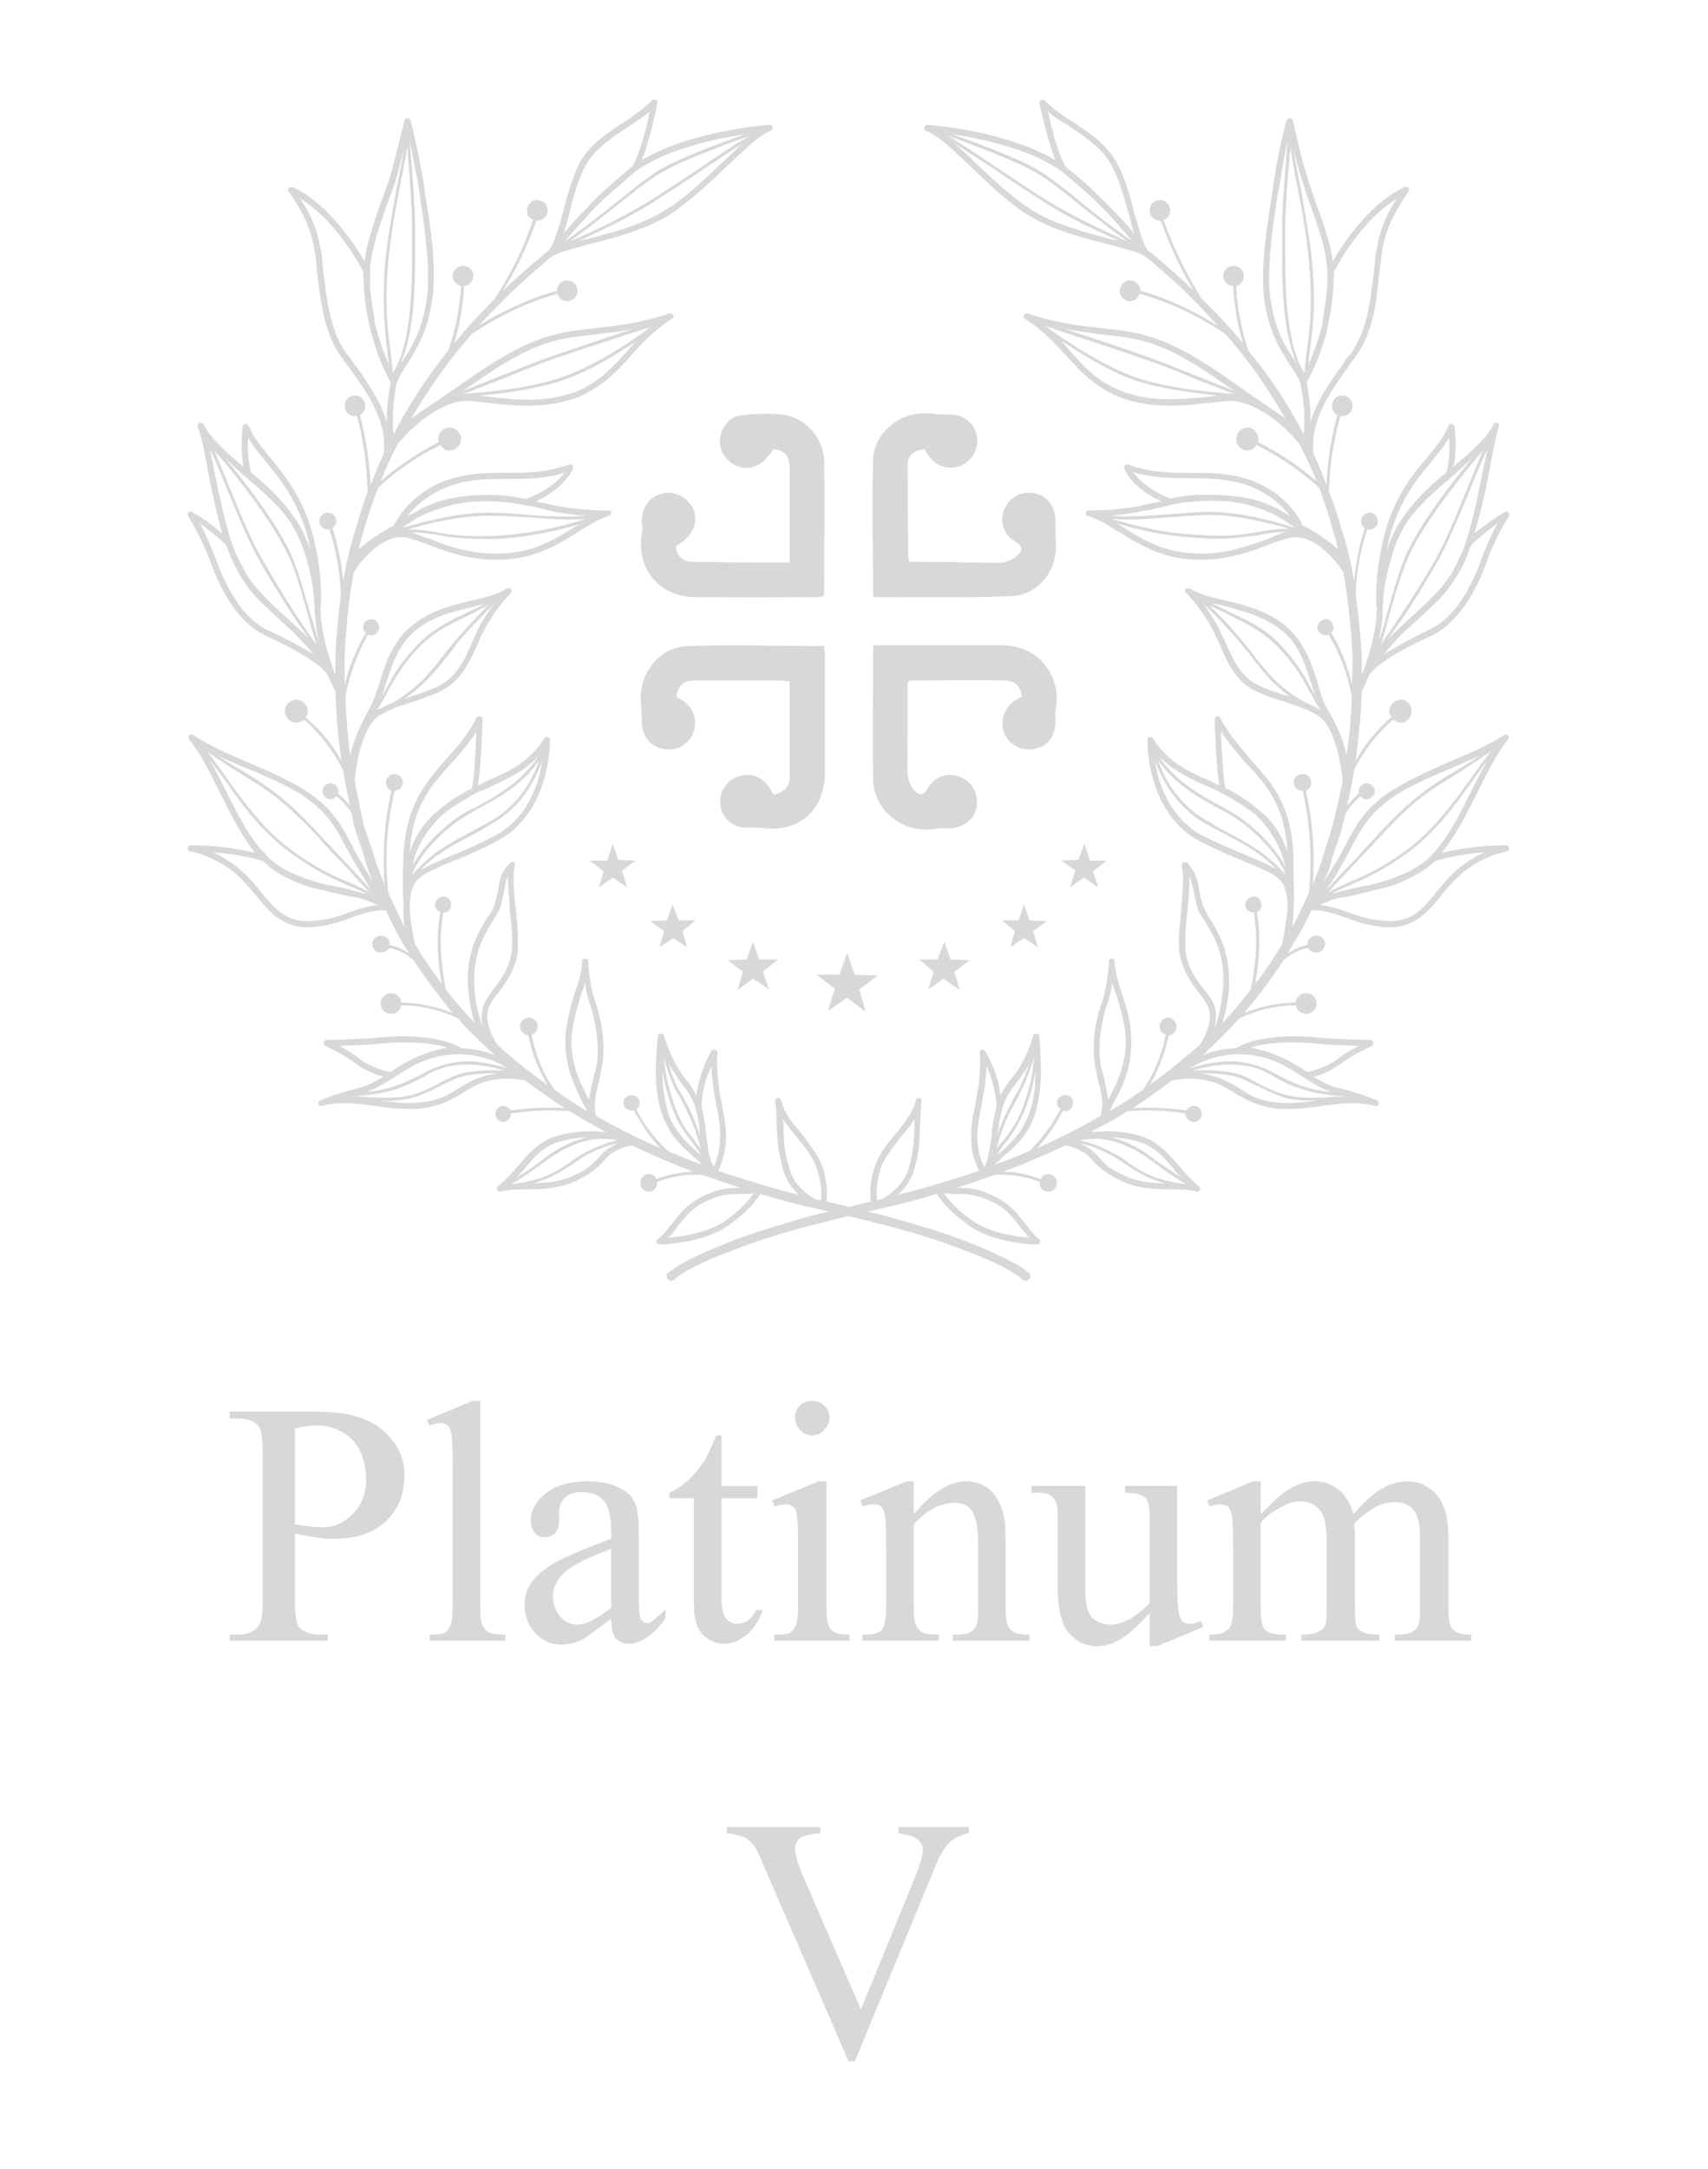 <svg version="1.2" xmlns="http://www.w3.org/2000/svg" viewBox="0 0 223 283" width="223" height="283">
	<title>New Project</title>
	<style>
		.s0 { fill: #d8d8d8 } 
	</style>
	<path id="Layer" fill-rule="evenodd" class="s0" d="m197 110.7c0.1 0.2-0.1 0.4-0.3 0.4 0 0-3.2 0.5-6.1 3.1-0.8 0.7-1.6 1.6-2.3 2.5-1.7 2.1-3.5 4.3-6.8 4.3q-0.2 0-0.3 0c-2.3-0.1-4.1-0.7-5.6-1.3-1.5-0.5-2.8-1-4.4-0.9q-0.4 0.9-0.8 1.7-1.1 2-2.3 3.9c0.8-0.5 1.7-0.9 2.6-1.1q0 0 0 0 0-0.1 0-0.1c0-0.6 0.5-1.1 1.2-1.1 0.6 0 1.1 0.5 1.1 1.1 0 0.6-0.5 1.1-1.1 1.1-0.5 0-0.9-0.2-1.1-0.6q0 0 0 0c-1.2 0.2-2.3 0.8-3.2 1.6-1.6 2.4-3.3 4.7-5.2 6.9 2.2-0.9 4.4-1.3 6.7-1.4q0 0 0 0 0.1 0 0.1 0c0-0.7 0.6-1.2 1.3-1.2 0.8 0 1.4 0.6 1.4 1.4 0 0.7-0.6 1.3-1.4 1.3-0.7 0-1.2-0.5-1.3-1.1q0 0-0.1 0c-2.5 0-5 0.6-7.3 1.7q-1.1 1.2-2.2 2.3-1.3 1.3-2.6 2.5c1.2-0.5 2.7-0.9 4.3-0.9 2.6-1.6 7.5-1.8 10.9-1.4 3.7 0.3 6.7 0.3 6.7 0.3 0.2 0 0.4 0.2 0.4 0.3 0 0.2 0 0.4-0.2 0.5 0 0-2.3 1-4.2 2.4-1.2 0.9-2.5 1.4-3.4 1.6 1 0.6 1.9 1.1 3 1.4 3.7 0.9 5.2 1.7 5.3 1.7 0.2 0.1 0.2 0.3 0.2 0.5-0.1 0.2-0.3 0.3-0.5 0.2-2.4-0.6-4.5-0.3-6.8 0-1.4 0.2-2.8 0.4-4.3 0.4q-0.6 0-1.3 0c-3-0.3-4.4-1.2-5.8-2-0.8-0.5-1.5-1-2.6-1.4-2.9-1-5.6-0.3-5.7-0.3q0 0 0 0-2.5 1.9-5.1 3.6 3.5-0.2 7 0.3c0.2-0.3 0.5-0.6 1-0.6 0.6 0 1 0.5 1 1 0 0.6-0.4 1.1-1 1.1-0.6 0-1.1-0.5-1.1-1.1q0 0 0 0c-2.5-0.4-5.1-0.5-7.6-0.3q-0.8 0.5-1.6 1-1.6 0.9-3.2 1.7 0.3 0 0.6 0c3.3-0.3 6 0.4 7.3 1.1 1.5 0.9 2.4 1.9 3.6 3.3l0.1 0.1c1.4 1.7 2.5 2.6 2.5 2.6 0.2 0.1 0.2 0.3 0.2 0.5q-0.2 0.2-0.4 0.2 0 0-0.1 0c-0.9-0.3-2.1-0.3-3.3-0.3-2.1 0-4.4-0.1-6.5-1.1-2.1-1-3-1.9-3.7-2.6-0.4-0.5-0.8-0.9-1.4-1.2-1-0.6-1.8-0.8-2.3-0.8q-4 1.9-8 3.4c1.5 0 3 0.3 4.4 0.8 0 0 0.3 0.1 0.5 0.2 0.1-0.4 0.5-0.7 1-0.7 0.6 0 1.1 0.5 1.1 1.1 0 0.7-0.5 1.2-1.1 1.2-0.7 0-1.2-0.5-1.2-1.2q0.1 0 0.1-0.1-0.1 0-0.1 0c-1.8-0.7-3.8-1-5.8-0.9q-2.5 0.9-5 1.7c1.3 0 2.6 0 4.7 1 2.2 1 3.2 2.3 4.2 3.6 0.6 0.7 1.1 1.5 1.9 2.1 0.1 0.1 0.2 0.3 0.1 0.4 0 0.2-0.2 0.3-0.3 0.3-0.3 0-5.7-0.1-9-2.5-2.5-1.7-3.7-3.4-4.2-4.1q-3 0.9-5.9 1.6-1.5 0.3-3.1 0.7 2.2 0.5 4.2 1.1c3.6 1 6.7 2 9.2 3 2.5 1 4.4 1.9 5.7 2.6 1.3 0.7 1.9 1.3 1.9 1.3 0.3 0.2 0.3 0.6 0.1 0.8-0.2 0.3-0.6 0.3-0.9 0.1 0-0.1-0.5-0.5-1.7-1.2-1.2-0.7-3-1.6-5.5-2.5-2.5-1-5.5-2-9.1-3q-3-0.8-6.4-1.6c-2.3 0.5-4.5 1.1-6.4 1.6-3.6 1-6.6 2-9.1 3-2.5 0.9-4.3 1.8-5.6 2.5-1.2 0.7-1.7 1.2-1.7 1.2-0.2 0.2-0.6 0.2-0.8-0.1-0.2-0.2-0.2-0.6 0-0.8 0.1 0 0.7-0.6 2-1.3 1.2-0.7 3.2-1.6 5.7-2.6 2.5-1 5.6-2 9.1-3q2-0.6 4.2-1.1-1.5-0.4-3.1-0.7-2.8-0.7-5.8-1.6c-0.5 0.7-1.7 2.4-4.2 4.1-3.4 2.4-8.8 2.5-9 2.5-0.2 0-0.3-0.1-0.4-0.3 0-0.1 0-0.3 0.2-0.4 0.8-0.6 1.3-1.4 1.9-2.1 1-1.3 2-2.6 4.2-3.6 2.1-1 3.4-1 4.7-1q-2.5-0.8-5-1.7c-2-0.1-4 0.2-5.8 0.9q-0.1 0-0.1 0 0 0.1 0 0.1c0 0.7-0.5 1.2-1.1 1.2-0.6 0-1.1-0.5-1.1-1.2 0-0.6 0.5-1.1 1.1-1.1 0.5 0 0.9 0.3 1 0.7 0.2-0.1 0.4-0.2 0.4-0.2 1.5-0.5 3-0.8 4.4-0.8q-3.9-1.5-7.9-3.4c-0.5 0-1.4 0.2-2.4 0.8-0.6 0.3-0.9 0.7-1.4 1.2-0.6 0.7-1.5 1.6-3.6 2.6-2.1 1-4.5 1.1-6.5 1.1-1.3 0-2.4 0-3.3 0.3q-0.1 0-0.1 0-0.3 0-0.4-0.2c-0.1-0.2 0-0.4 0.1-0.5 0 0 1.2-0.9 2.6-2.6l0.1-0.1c1.2-1.4 2-2.4 3.6-3.3 1.3-0.7 4-1.4 7.3-1.1q0.3 0 0.5 0-1.5-0.8-3.1-1.7-0.8-0.5-1.6-1c-2.6-0.2-5.1-0.1-7.7 0.3q0 0 0 0c0 0.6-0.4 1.1-1 1.1-0.6 0-1-0.5-1-1.1 0-0.5 0.4-1 1-1 0.4 0 0.8 0.3 1 0.6q3.5-0.5 7-0.3-2.6-1.7-5.1-3.6 0 0 0 0c-0.1 0-2.9-0.7-5.7 0.3-1.1 0.4-1.8 0.9-2.6 1.4-1.4 0.8-2.8 1.7-5.8 2q-0.7 0-1.3 0c-1.6 0-3-0.2-4.3-0.4-2.3-0.3-4.4-0.6-6.8 0-0.2 0.1-0.4 0-0.5-0.2-0.1-0.2 0-0.4 0.2-0.5 0.1 0 1.6-0.8 5.3-1.7 1-0.3 2-0.8 3-1.4-0.9-0.2-2.2-0.7-3.5-1.6-1.8-1.4-4.1-2.4-4.1-2.4-0.2-0.1-0.3-0.3-0.2-0.5 0-0.1 0.2-0.3 0.4-0.3 0 0 3 0 6.7-0.3 3.4-0.4 8.3-0.2 10.9 1.4 1.6 0 3.1 0.4 4.3 0.9q-1.3-1.2-2.6-2.5-1.2-1.1-2.2-2.3c-2.3-1.1-4.8-1.7-7.3-1.7q-0.1 0-0.1 0c-0.1 0.6-0.7 1.1-1.3 1.1-0.8 0-1.4-0.6-1.4-1.3 0-0.8 0.6-1.4 1.4-1.4 0.7 0 1.2 0.5 1.3 1.2q0 0 0.1 0c2.2 0.1 4.5 0.5 6.6 1.4-1.8-2.2-3.5-4.5-5.1-6.9-0.9-0.8-2-1.4-3.2-1.6q0 0 0 0c-0.2 0.4-0.6 0.6-1.1 0.6-0.6 0-1.1-0.5-1.1-1.1 0-0.6 0.5-1.1 1.1-1.1 0.7 0 1.2 0.5 1.2 1.1q-0.1 0-0.1 0.1 0 0 0.1 0c0.9 0.2 1.7 0.6 2.5 1.1q-1.2-1.9-2.2-3.9-0.4-0.8-0.8-1.7c-1.6-0.1-2.9 0.4-4.4 0.9-1.6 0.6-3.3 1.2-5.6 1.3q-0.2 0-0.3 0c-3.3 0-5.1-2.2-6.8-4.3-0.8-0.9-1.5-1.8-2.3-2.5-3-2.6-6.1-3.1-6.1-3.1-0.2 0-0.4-0.2-0.4-0.4 0-0.2 0.2-0.4 0.4-0.4 3.9 0 6.8 0.6 8.4 1-1.8-2.3-3.2-5.1-4.6-7.9-1.3-2.6-2.5-5.1-4-6.9-0.1-0.2-0.1-0.4 0-0.5 0.1-0.2 0.4-0.2 0.5-0.1 2.3 1.5 4.7 2.5 7.2 3.6 2.2 0.9 4.5 1.9 6.9 3.3 3.9 2.3 5.2 4.7 6.7 7.6 0.4 0.8 0.9 1.7 1.4 2.5q0.8 1.3 1.3 2.2c-0.4-1-0.8-2-1.1-3.1-0.4-1.5-1-2.9-1.4-4.4l-0.3-1.5c-0.5-0.8-1.2-1.6-2-2.2-0.2 0.2-0.4 0.4-0.8 0.4-0.5 0-1-0.5-1-1.1 0-0.5 0.5-1 1-1 0.6 0 1.1 0.5 1.1 1q0 0.2-0.1 0.3 0.9 0.8 1.6 1.6l-0.4-1.9q-0.3-1.3-0.5-2.7c-1.3-2.5-3-4.8-5.1-6.6q0 0 0 0c-0.3 0.2-0.6 0.4-1 0.4-0.8 0-1.5-0.7-1.5-1.5 0-0.8 0.7-1.5 1.5-1.5 0.8 0 1.5 0.7 1.5 1.5 0 0.3-0.1 0.5-0.3 0.8q0 0 0 0c1.9 1.6 3.5 3.5 4.7 5.7-0.5-3.1-0.7-6.1-0.8-9.1q-0.1-0.1-0.1-0.2-0.1-0.1-0.3-0.6-0.4-0.8-0.8-1.6 0 0-0.1-0.1c-1-1.2-3.8-2.9-7.9-4.8-2.9-1.4-5.3-4.6-7-9.3-1.5-3.9-3-6.2-3-6.2-0.1-0.2-0.1-0.4 0-0.5 0.2-0.2 0.3-0.2 0.5-0.1 1.7 1 3.1 2.1 3.9 2.8-0.7-2.6-1.3-5.3-1.8-7.9-0.4-2.2-0.8-4.4-1.4-6.1 0-0.2 0.1-0.4 0.3-0.4 0.2-0.1 0.4 0 0.5 0.2 0.9 1.8 2.9 3.6 5.2 5.5-0.2-1.1-0.4-3-0.1-5.3 0-0.1 0.2-0.3 0.4-0.3 0.1 0 0.3 0.1 0.4 0.3 0 0 0.4 1.3 2.2 3.4l0.4 0.5c1.8 2.2 4.6 5.4 5.9 10.9 1.2 4.9 0.9 8.6 0.9 8.7q0 0.1-0.1 0.2 0.1 0.5 0.1 1v0.2c0.2 2.7 1.2 5.8 1.9 7.6q0-1.3 0-2.5c0.1-2.7 0.4-5.4 0.7-8-0.1-2.9-0.6-5.8-1.5-8.5q-0.1 0-0.2 0c-0.6 0-1.1-0.5-1.1-1.1 0-0.6 0.5-1.1 1.1-1.1 0.6 0 1.1 0.5 1.1 1.1 0 0.4-0.2 0.7-0.5 0.9q0 0 0 0 1.1 3.4 1.4 6.9c0.4-2.2 0.9-4.5 1.6-6.6q0.7-2.6 1.6-5c-0.1-3.4-0.5-6.7-1.4-9.9q0 0 0 0-0.1 0-0.3 0c-0.7 0-1.3-0.6-1.3-1.3 0-0.8 0.6-1.4 1.3-1.4 0.8 0 1.4 0.6 1.4 1.4 0 0.5-0.3 0.9-0.7 1.2q0 0 0 0c0.8 2.9 1.2 6 1.4 9.1q0.8-2.1 1.7-4.1c0.5-4.4-2.2-8.1-5.1-12l-0.5-0.7c-2.3-3.2-2.7-7.8-3.1-11.1-0.1-1.2-0.2-2.3-0.4-3.1-0.6-2.9-1.4-4.5-3.3-7.3-0.1-0.1-0.1-0.3 0-0.5 0.1-0.1 0.3-0.1 0.5-0.1 4.7 2.2 8.1 7.5 9.4 9.7 0.3-2.5 1.3-5.2 2.1-7.6q0.6-1.6 1.1-3c0.7-2.4 2-7.7 2-7.8 0.1-0.2 0.2-0.3 0.4-0.3 0.2 0 0.3 0.1 0.4 0.3 0 0 1 3.8 1.7 8.1l0.2 1.5c0.7 4.2 1.6 9.9 0.9 14-0.6 4.1-2.1 6.4-3.3 8.3-0.6 0.9-1 1.6-1.3 2.4-0.1 0.2-0.4 2-0.5 4.1 0 1 0 1.9 0.1 2.6q0.3-0.6 0.6-1.2c2.1-3.8 4.3-7 6.5-9.7 1-2.8 1.5-5.6 1.7-8.5-0.6-0.1-1.1-0.7-1.1-1.3 0-0.7 0.6-1.3 1.4-1.3 0.7 0 1.3 0.6 1.3 1.3 0 0.7-0.5 1.3-1.2 1.3q-0.2 3.9-1.3 7.5c1.9-2.3 3.8-4.3 5.4-5.9q0-0.1 0-0.1c2.1-3.2 3.7-6.5 4.9-10.1q0 0 0.1 0c-0.6-0.2-0.9-0.6-0.9-1.2 0-0.8 0.6-1.4 1.3-1.4 0.8 0 1.4 0.6 1.4 1.4 0 0.7-0.6 1.3-1.4 1.3q0 0-0.1 0 0 0 0 0.1c-1.1 3.1-2.5 6.1-4.3 9 1.9-1.8 3.4-3.1 4.5-4q1.2-1 1.5-1.3c0.7-0.9 1.2-2.8 1.8-4.8 0.5-2.1 1.2-4.5 2.1-6.4 1.3-2.5 3.9-4.2 6.1-5.6 1.3-0.9 2.6-1.8 3.4-2.7 0.2-0.1 0.3-0.1 0.5-0.1 0.2 0.1 0.3 0.3 0.2 0.5 0 0.2-0.8 4.4-2 7.4 6.3-3.8 16.2-4.6 16.7-4.6 0.2 0 0.4 0.1 0.4 0.3 0 0.2-0.1 0.4-0.3 0.5-1.3 0.4-3.5 2.5-5.8 4.7-2.3 2.2-5 4.7-7.5 6.3-3.1 1.9-7.2 3-10.5 3.8-2.1 0.6-3.9 1-4.6 1.5q-0.1 0.1-0.2 0.1-0.4 0.3-1.2 1c-1.1 1-2.7 2.3-4.6 4.2-1.1 1.1-2.4 2.4-3.7 3.8 3.1-1.9 6.5-3.5 10-4.5 0.1 0 0.2 0 0.2 0.1q0-0.1 0-0.1c0-0.8 0.6-1.4 1.3-1.4 0.8 0 1.4 0.6 1.4 1.4 0 0.7-0.6 1.3-1.4 1.3-0.6 0-1.1-0.5-1.3-1.1q0 0.1-0.1 0.2c-3.9 1.1-7.6 2.9-11 5.2-2.6 2.9-5.3 6.6-7.9 11 1.5-1 4.1-2.8 8.6-5.9 7.4-5 10.7-5.4 15.8-5.9l0.6-0.1c5.2-0.5 8.7-1.8 8.7-1.8 0.2 0 0.4 0.1 0.5 0.2 0.1 0.2 0 0.4-0.2 0.5-2.3 1.5-3.9 3.2-5.3 4.8-1.8 2-3.5 3.8-6.4 5.2-4.2 1.8-8.6 1.4-12 1-1-0.1-1.9-0.2-2.7-0.3q-0.1 0-0.3 0c-3 0-6.8 2.8-9.1 5.7q-1.2 2.3-2.2 4.8c2.3-2 4.8-3.7 7.6-5.1q0 0 0 0-0.1-0.2-0.1-0.4c0-0.8 0.7-1.5 1.5-1.5 0.8 0 1.5 0.7 1.5 1.5 0 0.8-0.7 1.5-1.5 1.5-0.5 0-1-0.3-1.2-0.8q0 0 0 0.1c-3 1.4-5.7 3.3-8.1 5.5q-1.1 2.8-2 5.9-0.3 1.1-0.6 2.2c1.5-1.3 3.5-2.6 4.6-3.1 0.4-0.8 2.4-4.5 7.4-6.1 2.6-0.8 5-0.8 7.4-0.8 2.5 0 5.1 0 8.1-1.1 0.1 0 0.3 0 0.4 0.1 0.1 0.1 0.2 0.3 0.1 0.4 0 0.1-0.9 2.5-4.8 4.3q0.1 0 0.2 0.1c0.8 0.1 1.5 0.3 2.4 0.5 3.7 0.7 6.8 0.6 6.8 0.6q0 0 0 0c0.2 0 0.4 0.1 0.4 0.3 0 0.2-0.1 0.4-0.3 0.4-1.5 0.5-2.9 1.4-4.3 2.3-2.3 1.4-5 3.1-9.1 3.4-4.4 0.3-7.8-1-10.4-2-1.3-0.5-2.4-0.9-3.3-0.9-2.1-0.1-4.9 2.3-6.2 4.6-0.7 3.5-1 7.2-1.2 10.9q0 1.8 0 3.7c0.6-2.3 1.5-4.6 2.7-6.6q0 0 0.1-0.1c-0.2-0.2-0.4-0.4-0.4-0.7 0-0.6 0.5-1.1 1.1-1.1 0.6 0 1 0.5 1 1.1 0 0.5-0.4 1-1 1q-0.2 0-0.4-0.1 0 0.1-0.1 0.1c-1.4 2.5-2.4 5.2-2.9 8.1 0.1 2.5 0.3 5 0.6 7.6 0.6-2.5 1.6-4.4 2.5-6.1l0.2-0.3c0.4-0.8 0.7-1.8 1.1-2.9 0.8-2.6 1.8-5.9 4.6-7.9 2.2-1.7 4.8-2.4 7.3-3 1.8-0.4 3.5-0.8 4.8-1.6 0.2-0.1 0.4 0 0.5 0.1 0.2 0.2 0.1 0.4 0 0.5 0 0-2.2 2.1-3.6 5.1q-0.4 0.7-0.7 1.5c-1.2 2.6-2.3 5.1-5.3 6.4-1.4 0.6-2.6 1-3.6 1.3-1.5 0.5-2.7 0.9-4 1.7-2.3 1.5-3 6.6-3.2 8.4q0.1 0.6 0.2 1.1l0.9 4.4c0.4 1.5 1 2.9 1.4 4.3 0.4 1.3 0.9 2.6 1.4 3.8-0.3-4.1 0-8.2 0.9-12.2q0 0 0 0c-0.4-0.2-0.7-0.6-0.7-1.1 0-0.6 0.5-1.1 1.1-1.1 0.6 0 1.1 0.5 1.1 1.1 0 0.6-0.5 1.1-1.1 1.1q0 0 0 0 0 0 0 0.1c-1 4.3-1.3 8.8-0.8 13.2q0.8 1.7 1.6 3.4 0.2 0.5 0.5 1.1c-0.1-0.9-0.2-1.8-0.1-2.7q-0.1-1.2-0.1-2.4 0 0 0-0.1 0 0 0-0.2 0-0.6 0-1.3c0.1-4 0.1-8.1 3.4-12.5 0.8-1.1 1.6-2 2.4-2.9 1.4-1.6 2.7-3 3.8-5.2 0.1-0.2 0.3-0.3 0.5-0.2 0.2 0 0.3 0.2 0.3 0.4 0 0.7-0.2 6.2-0.6 8.6q0.6-0.3 1.2-0.6c2.8-1.2 5.5-2.4 7.5-5.6 0.1-0.1 0.3-0.2 0.4-0.1 0.2 0 0.3 0.2 0.3 0.3 0 0.1 0.2 9.8-7.2 13.4-2.3 1.2-4.2 2-5.8 2.6-3 1.3-4.4 1.9-4.9 3.3-0.3 0.8-0.4 1.7-0.4 2.6 0.1 1.6 0.3 3.2 0.7 4.8q1.6 2.7 3.5 5.2c-0.7-3.6-0.7-6.5-0.2-9.4-0.4-0.1-0.7-0.5-0.7-0.9 0-0.6 0.5-1.1 1.1-1.1 0.6 0 1 0.5 1 1.1 0 0.6-0.4 1-1 1q0 0 0 0c-0.6 3-0.4 6.1 0.3 10q1.8 2.3 3.8 4.4c-0.4-1-0.6-2.2-0.8-3.8-0.6-5 1.2-8 2.4-9.9q0.5-0.7 0.8-1.3c0.3-0.7 0.4-1.5 0.6-2.2 0.2-1.3 0.4-2.6 1.6-3.7 0.1-0.1 0.3-0.1 0.5-0.1 0.1 0.1 0.2 0.3 0.1 0.5-0.3 1.4-0.1 3.7 0.2 6 0.2 2 0.3 3.9 0.2 5.3-0.4 2.4-1.6 4-2.5 5.2-0.7 0.8-1.2 1.5-1.4 2.4-0.4 2.1 1.2 4.3 1.2 4.4q0 0 0 0 3.2 2.9 6.6 5.3c-1.2-2-2.1-4.2-2.5-6.5q0 0 0 0c-0.6-0.1-1.1-0.5-1.1-1.2 0-0.6 0.5-1.1 1.2-1.1 0.6 0 1.1 0.5 1.1 1.1 0 0.6-0.4 1-0.8 1.1q0 0 0 0c0.5 2.6 1.5 5.1 3 7.2q2.1 1.5 4.2 2.8 0.1 0 0.1 0-0.3-0.5-0.6-1.1c-1-2-2.3-4.5-2.3-8.2 0.1-2.3 0.7-4.2 1.2-6 0.5-1.4 1-2.8 1-4.3 0-0.2 0.2-0.3 0.4-0.3 0.2 0 0.4 0.1 0.4 0.3 0 0.1 0.1 3 1 5.6 1 2.8 1.3 6.4 0.7 8.6l-0.2 1.1c-0.3 1.2-0.4 1.4-0.6 2.8-0.1 0.7 0 1.6 0.1 2.1q4.2 2.4 8.4 4.2c-1.4-1.5-2.5-3.1-3.4-4.9q0 0 0 0-0.2 0-0.3 0c-0.6 0-1.1-0.4-1.1-1 0-0.6 0.5-1 1.1-1 0.6 0 1 0.4 1 1 0 0.4-0.1 0.6-0.4 0.8q0 0.1 0 0.1c1 2 2.4 3.8 4.1 5.4q2.3 1 4.5 1.8-0.5-0.5-1.2-1.1c-1.2-1.1-2.6-2.3-3.5-4.2-1.7-3.4-1.5-7.5-1.1-11.5 0-0.2 0.2-0.3 0.4-0.3q0.3 0 0.4 0.2c0 0.1 0.8 2.8 2.1 4.7q0.3 0.5 0.7 1c0.5 0.6 1 1.3 1.4 2.1 0.2-1.3 0.7-3.5 2-5.8 0.1-0.1 0.3-0.2 0.5-0.1 0.2 0.1 0.3 0.2 0.3 0.4 0 0-0.3 1.3 0.2 4.7q0.1 0.8 0.3 1.7c0.3 1.5 0.6 3.2 0.6 4.8-0.1 1.9-0.5 2.9-0.8 3.7q-0.1 0.2-0.2 0.5c3.6 1.2 7.2 2.3 10.5 3.1-0.8-0.7-1.6-1.8-2-3.1-0.7-2.3-0.8-4-0.9-5.9 0-1 0-2-0.2-3.2 0-0.2 0.1-0.4 0.3-0.4 0.2-0.1 0.4 0.1 0.5 0.3 0.4 1.7 1.6 3.1 2.7 4.4 0.9 1.2 1.9 2.4 2.5 3.8 0.9 2.2 0.8 4.1 0.7 5q1.5 0.3 2.9 0.7 1.4-0.4 2.9-0.7c-0.1-0.9-0.2-2.8 0.7-5 0.5-1.4 1.5-2.6 2.5-3.8 1.1-1.3 2.2-2.7 2.7-4.4 0-0.2 0.2-0.4 0.4-0.3 0.2 0 0.4 0.2 0.3 0.4-0.1 1.2-0.1 2.2-0.2 3.2 0 1.9-0.1 3.6-0.8 5.9-0.4 1.3-1.2 2.4-2.1 3.1 3.4-0.8 6.9-1.9 10.6-3.1q-0.1-0.3-0.2-0.5c-0.3-0.8-0.8-1.8-0.8-3.7-0.1-1.6 0.3-3.3 0.6-4.8q0.1-0.9 0.3-1.7c0.5-3.4 0.2-4.7 0.2-4.7 0-0.2 0.1-0.3 0.2-0.4 0.2-0.1 0.4 0 0.5 0.1 1.4 2.4 1.9 4.5 2 5.8 0.5-0.8 0.9-1.5 1.4-2.1q0.4-0.5 0.8-1c1.3-1.9 2.1-4.6 2.1-4.7q0.1-0.2 0.4-0.2c0.2 0 0.4 0.1 0.4 0.3 0.3 4 0.5 8.1-1.1 11.5-0.9 1.9-2.3 3.1-3.6 4.2q-0.6 0.6-1.2 1.1 2.3-0.8 4.6-1.8c1.6-1.6 3-3.4 4-5.4q0.1 0 0.1-0.1c-0.3-0.2-0.5-0.4-0.5-0.8 0-0.6 0.5-1 1.1-1 0.6 0 1 0.4 1 1 0 0.6-0.4 1.1-1 1.1q-0.2-0.1-0.3-0.1 0 0 0 0c-0.9 1.8-2 3.4-3.4 4.9q4.2-1.8 8.3-4.2c0.1-0.5 0.3-1.4 0.2-2.1-0.2-1.4-0.3-1.6-0.6-2.8l-0.2-1.1c-0.6-2.2-0.3-5.8 0.7-8.6 0.9-2.6 1-5.5 1-5.6 0-0.2 0.1-0.3 0.3-0.3h0.1c0.2 0 0.3 0.1 0.3 0.3 0.1 1.5 0.5 2.9 1 4.3 0.6 1.8 1.2 3.7 1.2 6 0.1 3.7-1.2 6.2-2.3 8.2q-0.3 0.6-0.5 1.1 0 0 0 0 2.2-1.3 4.3-2.8c1.5-2.1 2.5-4.6 3-7.2q0 0 0 0c-0.5-0.1-0.8-0.6-0.8-1.1 0-0.6 0.5-1.1 1.1-1.1 0.6 0 1.1 0.5 1.1 1.1 0 0.7-0.4 1.1-1 1.2q0 0 0 0c-0.5 2.3-1.3 4.5-2.5 6.5q3.4-2.5 6.6-5.3 0 0 0 0c0-0.1 1.6-2.3 1.2-4.4-0.2-0.9-0.8-1.6-1.4-2.4-1-1.3-2.1-2.8-2.5-5.2-0.2-1.4 0-3.3 0.2-5.3 0.2-2.3 0.4-4.6 0.1-6 0-0.2 0.1-0.4 0.2-0.5 0.2 0 0.4 0 0.5 0.1 1.1 1.1 1.4 2.4 1.6 3.7 0.1 0.7 0.3 1.5 0.6 2.2q0.3 0.6 0.7 1.3c1.2 1.9 3 4.8 2.5 9.9-0.2 1.6-0.5 2.8-0.8 3.8q2-2.1 3.7-4.4c0.8-3.9 0.9-7 0.4-10q0 0 0 0c-0.6 0-1.1-0.4-1.1-1 0-0.6 0.5-1.1 1.1-1.1 0.6 0 1 0.5 1 1.1 0 0.4-0.2 0.8-0.6 0.9 0.5 2.9 0.4 5.8-0.2 9.4q1.9-2.5 3.5-5.2c0.3-1.6 0.6-3.2 0.7-4.8 0-0.9-0.1-1.8-0.4-2.6-0.5-1.4-1.9-2-5-3.3-1.5-0.6-3.4-1.4-5.8-2.6-7.3-3.6-7.1-13.3-7.1-13.4 0-0.1 0.1-0.3 0.2-0.3 0.2-0.1 0.4 0 0.5 0.1 2 3.2 4.7 4.4 7.5 5.6q0.6 0.3 1.2 0.6c-0.4-2.4-0.6-7.9-0.6-8.6 0-0.2 0.1-0.4 0.3-0.4 0.2-0.1 0.3 0 0.4 0.2 1.2 2.2 2.5 3.6 3.8 5.2 0.8 0.9 1.6 1.8 2.5 2.9 3.3 4.4 3.3 8.5 3.3 12.5q0 0.7 0 1.3 0.1 0.2 0.1 0.2-0.1 0.1-0.1 0.1 0.1 1.2 0 2.4c0 0.9-0.1 1.8-0.2 2.7q0.3-0.6 0.6-1.1 0.8-1.7 1.6-3.4c0.4-4.4 0.2-8.9-0.8-13.2q0-0.1 0-0.1 0 0 0 0c-0.7 0-1.2-0.5-1.2-1.1 0-0.6 0.5-1.1 1.2-1.1 0.6 0 1.1 0.5 1.1 1.1 0 0.5-0.3 0.9-0.7 1.1q0 0 0 0c0.9 4 1.2 8.1 0.9 12.2 0.5-1.2 1-2.5 1.4-3.8 0.4-1.4 0.9-2.8 1.3-4.3l1-4.4q0.1-0.5 0.2-1.1c-0.2-1.8-0.9-6.9-3.2-8.4-1.3-0.8-2.5-1.2-4-1.7-1-0.3-2.2-0.7-3.7-1.3-3-1.3-4.1-3.8-5.2-6.4q-0.4-0.8-0.7-1.5c-1.5-3-3.6-5.1-3.6-5.1-0.2-0.1-0.2-0.3-0.1-0.5 0.1-0.1 0.4-0.2 0.5-0.1 1.4 0.8 3.1 1.2 4.9 1.6 2.5 0.6 5.1 1.3 7.3 3 2.7 2 3.8 5.3 4.6 7.9 0.3 1.1 0.6 2.1 1 2.9l0.2 0.3c1 1.7 2 3.6 2.5 6.1 0.4-2.6 0.6-5.1 0.7-7.6-0.5-2.9-1.5-5.6-3-8.1q0 0 0-0.1-0.2 0.1-0.4 0.1c-0.6 0-1.1-0.5-1.1-1 0-0.6 0.5-1.1 1.1-1.1 0.6 0 1 0.5 1 1.1 0 0.3-0.1 0.5-0.3 0.7q0 0.1 0.1 0.1c1.2 2 2.1 4.3 2.6 6.6q0.1-1.9 0.1-3.7c-0.2-3.7-0.6-7.4-1.2-10.9-1.4-2.3-4.1-4.7-6.3-4.6-0.8 0-1.9 0.4-3.3 0.9-2.5 1-5.9 2.3-10.3 2-4.1-0.3-6.8-2-9.1-3.4-1.5-0.9-2.8-1.8-4.4-2.3-0.2 0-0.3-0.2-0.2-0.4 0-0.2 0.2-0.3 0.3-0.3q0.1 0 0.1 0c0 0 3.1 0.1 6.7-0.6 0.9-0.2 1.7-0.4 2.5-0.5q0.1-0.1 0.2-0.1c-4-1.8-4.8-4.2-4.8-4.3-0.1-0.1 0-0.3 0.1-0.4 0.1-0.1 0.2-0.1 0.4-0.1 2.9 1.1 5.6 1.1 8.1 1.1 2.4 0 4.8 0 7.4 0.8 5 1.6 7 5.3 7.3 6.1 1.2 0.5 3.2 1.8 4.6 3.1q-0.2-1.1-0.6-2.2-0.8-3.1-1.9-5.9c-2.5-2.2-5.2-4.1-8.1-5.5q0 0 0-0.1c-0.3 0.5-0.7 0.8-1.2 0.8-0.8 0-1.5-0.7-1.5-1.5 0-0.8 0.7-1.5 1.5-1.5 0.8 0 1.4 0.7 1.4 1.5q0 0.2 0 0.4 0 0 0 0c2.7 1.4 5.3 3.1 7.6 5.1q-1-2.5-2.2-4.8c-2.3-2.9-6.1-5.7-9.2-5.7q-0.1 0-0.2 0c-0.8 0.1-1.7 0.2-2.7 0.3-3.5 0.4-7.8 0.8-12-1-2.9-1.4-4.6-3.2-6.4-5.2-1.5-1.6-3-3.3-5.4-4.8-0.1-0.1-0.2-0.3-0.1-0.5 0.1-0.1 0.3-0.2 0.5-0.2 0 0 3.4 1.3 8.7 1.8l0.6 0.1c5.1 0.5 8.4 0.9 15.8 5.9 4.4 3.1 7.1 4.9 8.5 5.9-2.5-4.4-5.2-8.1-7.8-11-3.4-2.3-7.1-4.1-11-5.2q-0.2-0.1-0.2-0.2c-0.1 0.6-0.6 1.1-1.3 1.1-0.7 0-1.3-0.6-1.3-1.3 0-0.8 0.6-1.4 1.3-1.4 0.8 0 1.4 0.6 1.4 1.4q0 0 0 0.1c0-0.1 0.1-0.1 0.2-0.1 3.5 1 6.8 2.6 9.9 4.5-1.3-1.4-2.5-2.7-3.6-3.8-1.9-1.9-3.5-3.2-4.6-4.2q-0.8-0.7-1.3-1-0.1 0-0.1-0.1c-0.7-0.5-2.5-0.9-4.6-1.5-3.3-0.8-7.4-1.9-10.5-3.8-2.6-1.6-5.2-4.1-7.5-6.3-2.3-2.2-4.5-4.3-5.9-4.7-0.2-0.1-0.3-0.3-0.2-0.5 0-0.2 0.2-0.3 0.4-0.3 0.5 0 10.3 0.8 16.7 4.6-1.2-3-2-7.2-2.1-7.4 0-0.2 0.1-0.4 0.3-0.5 0.1 0 0.3 0 0.4 0.1 0.8 0.9 2.1 1.8 3.5 2.7 2.2 1.4 4.7 3.1 6 5.6 1 1.9 1.7 4.3 2.2 6.4 0.6 2 1.1 3.9 1.7 4.8q0.4 0.3 1.6 1.3c1 0.9 2.6 2.2 4.4 4-1.7-2.9-3.1-5.9-4.2-9q0-0.1 0-0.1-0.1 0-0.1 0c-0.8 0-1.4-0.6-1.4-1.3 0-0.8 0.6-1.4 1.4-1.4 0.7 0 1.3 0.6 1.3 1.4 0 0.6-0.4 1-0.9 1.2q0 0 0 0c1.3 3.6 2.9 6.9 4.9 10.1q0 0 0 0.1c1.7 1.6 3.6 3.6 5.5 5.9q-1.1-3.6-1.3-7.5c-0.7 0-1.3-0.6-1.3-1.3 0-0.7 0.6-1.3 1.4-1.3 0.7 0 1.3 0.6 1.3 1.3 0 0.6-0.4 1.2-1 1.3 0.1 2.9 0.7 5.7 1.6 8.5 2.3 2.7 4.5 5.9 6.6 9.7q0.3 0.6 0.6 1.2c0.1-0.7 0.1-1.6 0.1-2.6-0.1-2.1-0.5-3.9-0.5-4.1-0.3-0.8-0.8-1.5-1.4-2.4-1.2-1.9-2.7-4.2-3.3-8.3-0.6-4.1 0.3-9.8 1-14l0.2-1.5c0.6-4.3 1.7-8.1 1.7-8.1 0.1-0.2 0.2-0.3 0.4-0.3q0 0 0 0c0.2 0 0.3 0.1 0.4 0.3 0 0.1 1.2 5.4 2 7.8 0.3 1 0.7 2 1 3 0.9 2.4 1.9 5.1 2.2 7.6 1.3-2.2 4.7-7.5 9.4-9.7 0.2 0 0.4 0 0.5 0.1 0.1 0.2 0.1 0.4 0 0.5-1.9 2.8-2.7 4.4-3.4 7.3-0.1 0.8-0.2 1.9-0.4 3.1-0.3 3.3-0.7 7.9-3.1 11.1l-0.5 0.7c-2.8 3.9-5.5 7.6-5 12q0.9 2 1.7 4.1c0.1-3.1 0.6-6.2 1.4-9.1q0 0 0 0c-0.4-0.3-0.7-0.7-0.7-1.2 0-0.8 0.6-1.4 1.3-1.4 0.8 0 1.4 0.6 1.4 1.4 0 0.7-0.6 1.3-1.4 1.3q-0.1 0-0.2 0 0 0 0 0c-0.9 3.2-1.4 6.5-1.5 9.9q1 2.4 1.7 5c0.7 2.1 1.2 4.4 1.6 6.6q0.3-3.5 1.4-6.9 0 0 0 0c-0.3-0.2-0.5-0.5-0.5-0.9 0-0.6 0.5-1.1 1.1-1.1 0.6 0 1.1 0.5 1.1 1.1 0 0.6-0.5 1.1-1.1 1.1q-0.1 0-0.3 0c-0.9 2.7-1.4 5.6-1.5 8.5 0.4 2.6 0.6 5.3 0.8 8q0 1.2 0 2.5c0.7-1.8 1.7-4.9 1.9-7.6v-0.2q0-0.5 0.1-1-0.1-0.1-0.1-0.2c0-0.1-0.3-3.8 0.9-8.7 1.3-5.5 4-8.7 5.9-10.9l0.4-0.5c1.8-2.1 2.2-3.4 2.2-3.4 0.1-0.2 0.2-0.3 0.4-0.3 0.2 0 0.3 0.2 0.4 0.3 0.3 2.3 0.1 4.2-0.1 5.3 2.2-1.9 4.3-3.7 5.2-5.5 0.1-0.2 0.3-0.3 0.5-0.2 0.2 0 0.3 0.2 0.2 0.4-0.5 1.7-0.9 3.9-1.3 6.1-0.5 2.6-1.1 5.3-1.9 7.9 0.9-0.7 2.3-1.8 4-2.8 0.1-0.1 0.3-0.1 0.4 0.1 0.2 0.1 0.2 0.3 0.1 0.5 0 0-1.6 2.3-3 6.2-1.7 4.7-4.2 7.9-7 9.3-4.2 1.9-6.9 3.6-7.9 4.8q-0.1 0.1-0.2 0.1-0.4 0.8-0.7 1.6-0.3 0.5-0.3 0.6-0.1 0.1-0.1 0.2c-0.1 3-0.4 6-0.8 9.1 1.2-2.2 2.8-4.1 4.6-5.7q0.1 0 0.1 0c-0.2-0.3-0.3-0.5-0.3-0.8 0-0.8 0.7-1.5 1.5-1.5 0.8 0 1.4 0.7 1.4 1.5 0 0.8-0.6 1.5-1.4 1.5-0.4 0-0.7-0.2-1-0.4q0 0 0 0c-2.1 1.8-3.9 4.1-5.1 6.6q-0.2 1.4-0.5 2.7l-0.4 1.9q0.7-0.8 1.5-1.6 0-0.1 0-0.3c0-0.5 0.5-1 1-1 0.6 0 1.1 0.5 1.1 1 0 0.6-0.5 1.1-1.1 1.1-0.3 0-0.6-0.2-0.8-0.4q-1.1 1-1.9 2.2l-0.4 1.5c-0.3 1.5-0.9 2.9-1.4 4.4-0.2 1.1-0.6 2.1-1.1 3.1q0.6-0.9 1.4-2.2c0.5-0.8 1-1.7 1.4-2.5 1.5-2.9 2.8-5.3 6.7-7.6 2.4-1.4 4.7-2.4 6.9-3.4 2.5-1 4.8-2 7.2-3.5 0.1-0.1 0.3-0.1 0.5 0.1 0.1 0.1 0.1 0.3 0 0.5-1.5 1.8-2.7 4.3-4 6.9-1.4 2.8-2.8 5.6-4.7 7.9 1.6-0.4 4.6-1 8.5-1 0.2 0 0.3 0.2 0.3 0.4zm-63.5 56.3q0 0 0 0 0 0 0 0zm46.5-83.2c0.4-1.2 0.8-2.6 1.2-4.1 0.8-2.8 1.6-5.7 2.6-7.8 2.2-4.4 6.1-9.4 8.5-12.2q-1.2 1.1-2.5 2.3c-2 1.7-4 3.4-5.5 5.3q0 0 0 0-0.3 0.4-0.6 0.8c-0.9 1.5-1.6 3-2 4.5-0.3 1.1-0.6 2.2-0.8 3.2q0 0.2 0 0.4 0 0-0.1 0.1c-0.2 1.5-0.3 2.9-0.3 4v0.3c-0.1 1-0.3 2.1-0.5 3.2zm4.2-11.8c-1 2.1-1.9 5-2.7 7.8-0.4 1.6-0.8 3.1-1.2 4.3 2.4-3.5 4.3-6.3 6.9-10.7 1.5-2.6 3-6.3 4.3-9.5 0.8-1.9 1.5-3.7 2.1-5.1-2 2.4-6.9 8.2-9.4 13.2zm7.5 0.1q-0.6 1.7-1.5 3.1-0.2 0.2-0.3 0.5-0.2 0.2-0.3 0.4c-1.1 1.7-2.6 3-5.1 5.3l-0.9 0.8c-1.2 1.1-2.2 2.3-2.9 3.2 1.7-1.1 4-2.3 6-3.3 3.3-1.5 5.4-5.6 6.6-8.8 0.8-2.2 1.6-3.9 2.2-5-1.8 1.3-3.1 2.5-3.4 2.8-0.1 0.2-0.2 0.5-0.4 1zm1.9-10.6q0.3-1.5 0.6-2.9c-0.7 1.4-1.5 3.4-2.3 5.4-1.4 3.3-2.9 7-4.4 9.6-2.3 4-4.1 6.8-6.3 9.8 1.1-1.1 2.2-2.1 3.3-3.1 0.9-0.9 1.9-1.7 2.7-2.6q0 0 0 0 1.1-1.1 2-2.4c0.8-1.2 1.4-2.6 1.8-3.5 1.2-3.2 1.9-6.9 2.6-10.3zm-12.6 10.5c0.5-1.5 1.1-2.9 1.9-4.1q0.3-0.4 0.6-0.8 0.1-0.2 0.2-0.3c2.2-2.9 4.6-4.7 5.1-5.1 0.2-0.4 0.6-2.2 0.4-4.6-0.3 0.6-0.9 1.4-1.7 2.4l-0.4 0.5c-1.9 2.2-4.5 5.3-5.8 10.6q-0.1 0.7-0.3 1.4zm-13.2-42.4q0 0.9 0 1.8c0 5.2-0.1 13 2.5 17.3q0.1-1 0.2-2c0.4-3 0.9-6.2 0.5-11.3-0.2-3.4-0.9-7.4-1.6-11-0.4-1.9-0.7-3.7-0.9-5.2-0.3 2.9-0.7 7.9-0.7 10.4zm6.4 5.8c0 0.2-0.1 1-0.1 2-0.1 1.5-0.3 3.1-0.7 4.9-0.3 1.9-1.1 3.9-1.7 5.4q-0.1 0.1-0.1 0.2c-0.5 1-0.9 1.8-1 2.1 0.1 0.4 0.4 2.1 0.5 4q0 0.6 0 1.1c0.8-2.9 2.8-5.6 4.8-8.4l0.5-0.6c2.2-3.1 2.6-7.5 3-10.8 0.1-1.2 0.2-2.3 0.4-3.1 0.5-2.6 1.2-4.2 2.6-6.3-4.7 2.9-7.8 8.7-8.2 9.5zm-4.1-11.6c-0.4-1.1-0.8-2.7-1.2-4.2 0.2 1.4 0.5 3 0.9 4.7 0.6 3.6 1.4 7.7 1.6 11.1 0.4 5.1-0.1 8.3-0.5 11.3q0 0.5-0.1 0.9 0.2-0.3 0.3-0.6 0.1-0.1 0.1-0.3c0.7-1.7 1.2-3.2 1.5-4.6q0-0.2 0-0.4c0.3-1.7 0.5-3.3 0.6-4.4q0-1 0-1.9c-0.1-2.7-1.2-5.8-2.2-8.6q-0.6-1.6-1-3zm-1 23.3q0 0.1 0.1 0.1c-1.9-4.5-1.8-11.1-1.8-15.8q0-0.9 0-1.8c0-2.8 0.5-8.5 0.7-11.2-0.3 1.5-0.7 3.4-1 5.6l-0.3 1.4c-0.6 4.1-1.5 9.8-0.9 13.8 0.6 4 2 6.2 3.2 7.9zm-44.8-29.6c3.1 1.1 8.5 3.1 11.1 4.6 1.8 1.1 4.2 3 6.6 5 2 1.6 4.1 3.2 5.9 4.4-1.1-1.2-2.5-2.9-3.6-4q-0.7-0.7-1.6-1.6c-1.5-1.4-3.2-2.8-3.9-3.4-4-3-10.6-4.4-14.5-5zm-0.6 0.2c2.4 1.4 4.4 2.8 6.8 4.4 1.6 1.1 3.3 2.2 5.3 3.5 3.9 2.5 8.7 4.7 11.4 5.9-1.7-1.2-3.6-2.7-5.4-4.1-2.5-2-4.8-3.9-6.6-4.9-2.7-1.6-8.5-3.7-11.5-4.8zm15.7 4.3q0.2 0.2 0.5 0.4 1.8 1.4 3.2 2.8 0 0 0 0.1 0.2 0.1 0.3 0.2 0.7 0.7 1.3 1.3 0.1 0 0.1 0.1c1.4 1.4 2.5 2.6 3.3 3.6q-0.4-1.2-0.7-2.5c-0.6-2.1-1.2-4.4-2.2-6.3-1.2-2.3-3.6-3.9-5.7-5.3-1-0.6-2-1.2-2.7-1.9 0.4 1.9 1.2 5.2 2.3 7.2q0.1 0.1 0.3 0.3zm5.6 9.2q0.6 0.1 1.1 0.2c-2.8-1.2-7.1-3.2-10.5-5.5-2-1.3-3.7-2.4-5.3-3.5-2-1.3-3.8-2.5-5.7-3.7q1.3 1.1 2.7 2.5c2.3 2.2 4.9 4.6 7.4 6.2 3 1.9 7 2.9 10.3 3.8zm2.9 17.9c4.3 1.6 10.5 2.1 13.2 2.3-1.6-0.6-3.4-1.3-5.2-2-2-0.9-4.1-1.7-6.1-2.4-3.4-1.2-10.5-3.5-13.4-4.5q0.2 0.1 0.3 0.2c2.2 1.6 7.1 4.9 11.2 6.4zm-5.1-5.6q-2.2-0.3-3.9-0.6c3.4 1.1 8.3 2.7 11 3.7 2 0.7 4.1 1.6 6.2 2.4q2.7 1.1 5.1 2-1.1-0.7-2.4-1.6c-7.2-5-10.3-5.3-15.4-5.8zm16.2 8.1c-3.2-0.3-7.8-0.9-11.2-2.1-3.2-1.2-6.8-3.4-9.3-5.1q0.7 0.8 1.3 1.5c1.7 1.9 3.3 3.7 6.1 4.9 4 1.8 8.2 1.3 11.6 1q0.8-0.1 1.5-0.2zm-6 13.4c1.9-0.4 4-0.6 7.5-0.3 3.4 0.2 5.5 1.2 7 2.1q0.6 0.3 1 0.6c-1.1-1.4-2.9-3.2-6-4.2-2.3-0.7-4.5-0.8-6.8-0.8q-0.1 0-0.3 0c-2.4 0-4.8 0-7.5-0.8 0.7 0.9 2.1 2.4 5 3.5q0-0.1 0.1-0.1zm-7.9 2.3c2.2 0.2 4.8 0 7.5-0.2 1.7-0.1 3.5-0.3 5.2-0.3q0.2 0 0.3 0c4 0 9 1.4 11 2.1q-0.3-0.3-0.7-0.5-0.5-0.4-1.2-0.8c-1.6-0.9-4-1.9-7-2.2-3.1-0.2-6.2 0.2-7 0.4q-0.8 0.2-1.6 0.4c-0.8 0.2-1.6 0.4-2.5 0.5-1.5 0.3-2.9 0.5-4 0.6zm13-0.1q-0.1 0-0.3 0c-1.7 0-3.4 0.2-5.1 0.3-2.7 0.2-5.3 0.4-7.6 0.2 2.4 0.7 6.6 1.9 11.5 2.1 3.9 0.3 6-0.1 7.8-0.4 1.1-0.2 2.2-0.4 3.5-0.4q0.2 0 0.5 0c-2.3-0.6-6.7-1.8-10.3-1.8zm9.8 2.2c-1.3 0-2.3 0.2-3.4 0.4-1.5 0.2-3.1 0.5-5.6 0.5q-1 0-2.3-0.1c-4.4-0.2-8.2-1.1-10.7-1.9q0.4 0.3 0.9 0.6c2.4 1.5 4.8 3 8.8 3.3 4.1 0.3 7.5-1 10-1.9 0.9-0.4 1.6-0.7 2.3-0.9zm3.9 22.9q0.3 0.2 0.6 0.3c-0.7-1-1.1-1.8-1.6-2.7-0.8-1.5-1.7-3-3.5-5-2.1-2.3-4.1-3.3-6.7-4.6q-1.2-0.6-2.7-1.3c1 0.9 2.5 2.5 4.2 4.5q0.6 0.8 1.3 1.6c1.8 2.4 3.7 4.8 7.1 6.6q0.7 0.3 1.3 0.6zm-11.8-13.2q-0.9-0.2-1.8-0.4 1.4 0.7 2.6 1.3c2.6 1.2 4.7 2.2 6.8 4.6 1.9 2.1 2.7 3.6 3.5 5.1q0.3 0.6 0.7 1.1-0.3-0.6-0.5-1.3c-0.8-2.5-1.7-5.7-4.3-7.5-2.1-1.6-4.6-2.2-7-2.9zm8.4 11.8q0.1 0.1 0.3 0.2c-2.5-1.7-4.1-3.8-5.6-5.8q-0.7-0.8-1.3-1.6c-2-2.3-3.8-4.1-4.7-4.9 0.7 0.9 1.4 2 2.1 3.3q0.3 0.8 0.7 1.5c1.1 2.5 2.1 4.9 4.8 6 1.4 0.6 2.6 1 3.7 1.3zm-0.5 23.3c-1.1-3-4.7-6.5-7.8-8.2l-0.6-0.3c-2.8-1.5-6.1-3.3-8.3-6.5 0.7 2.1 2.5 5.8 6.6 8l1.3 0.8c4.5 2.4 6.2 3.3 8.8 6.2zm-7.9-11.4c1.5 0.8 2.9 1.6 4.3 2.9q0.7 0.5 1.2 1c1.3 1.4 2.1 3 2.6 4.4-0.2-2.9-0.8-5.8-3.1-8.9-0.9-1.1-1.7-2-2.5-2.8-1.1-1.3-2.1-2.4-3.1-4 0.1 2.6 0.3 6.4 0.6 7.4zm-8.7-4.1c2.2 3.3 5.5 5.1 8.3 6.6l0.7 0.4c2.5 1.3 6 4.4 7.5 7.4q-0.1-0.7-0.4-1.5c-0.6-1.6-1.5-3.2-2.8-4.6q-0.4-0.4-0.8-0.8c-1.8-1.4-4.2-2.7-4.3-2.7q0 0 0 0-0.9-0.5-1.9-0.9c-2.2-1-4.4-2-6.3-3.9zm11.7 13c1.6 0.7 2.8 1.2 3.7 1.8-2.1-2.2-3.8-3.1-7.8-5.2l-1.3-0.7c-4.2-2.3-6.1-6.3-6.8-8.4 0.4 3 1.9 7.7 6.5 10 2.3 1.1 4.2 1.9 5.7 2.5zm-18.9 28.8c0.3 1.2 0.3 1.4 0.6 2.9q0 0.1 0 0.2 0-0.1 0-0.1c1-1.9 2.3-4.4 2.3-7.8-0.1-2.2-0.7-4-1.2-5.7q-0.3-0.9-0.6-1.7c-0.1 0.9-0.3 1.9-0.7 2.9-0.9 2.7-1.2 6.1-0.7 8.2zm-67.2 3q0 0.1 0 0.1 0-0.1 0-0.2c0.3-1.4 0.3-1.6 0.6-2.9l0.3-1c0.5-2.1 0.2-5.5-0.7-8.3-0.4-1-0.6-2-0.7-2.9q-0.3 0.9-0.6 1.7c-0.5 1.7-1.1 3.5-1.2 5.8 0 3.4 1.3 5.8 2.3 7.7zm-14.4-35.5l1.3-0.7c4.1-2.2 5.9-6 6.6-8.1-2.2 3.3-5.5 5-8.3 6.5l-0.6 0.4c-3.1 1.6-6.7 5.2-7.8 8.2 2.6-3 4.3-3.9 8.8-6.3zm8.3-8.8c-0.7 2.1-2.5 6.1-6.8 8.4l-1.3 0.8c-4 2.1-5.7 3-7.8 5.1 0.9-0.5 2.1-1 3.7-1.7 1.5-0.6 3.4-1.4 5.7-2.6 4.6-2.2 6.1-7 6.5-10zm-8.7 4.3q0 0 0 0c-0.1 0.1-2.5 1.3-4.3 2.8q-0.4 0.3-0.8 0.8c-1.3 1.4-2.2 2.9-2.8 4.5q-0.2 0.8-0.4 1.5c1.5-3 5-6.1 7.5-7.4l0.7-0.3c2.8-1.5 6.1-3.4 8.3-6.7-1.9 2-4.1 2.9-6.3 4q-1 0.4-1.9 0.8zm-8.6 7.7c0.5-1.5 1.3-3.1 2.6-4.4q0.5-0.6 1.2-1.1c1.4-1.2 2.8-2.1 4.3-2.8 0.3-1.1 0.5-4.9 0.6-7.4-1 1.5-2 2.7-3.1 3.9-0.8 0.9-1.6 1.8-2.5 2.9-2.3 3.1-2.9 5.9-3.1 8.9zm-2.4-19.4c3.4-1.9 5.3-4.3 7.1-6.7q0.7-0.8 1.3-1.6c1.7-1.9 3.2-3.5 4.2-4.5q-1.5 0.8-2.7 1.4c-2.6 1.2-4.6 2.2-6.7 4.5-1.8 2-2.7 3.6-3.5 5-0.5 0.9-0.9 1.8-1.6 2.7q0.3-0.1 0.6-0.2 0.6-0.4 1.3-0.6zm13.4-13c-0.9 0.9-2.7 2.7-4.7 5q-0.6 0.8-1.2 1.6c-1.6 2-3.2 4-5.7 5.7q0.2 0 0.4-0.1c1-0.3 2.2-0.7 3.6-1.3 2.7-1.2 3.7-3.5 4.8-6q0.4-0.8 0.7-1.6c0.7-1.3 1.4-2.4 2.1-3.3zm-14.2 10.7q-0.2 0.7-0.4 1.4 0.3-0.6 0.6-1.2c0.8-1.4 1.6-3 3.5-5 2.1-2.4 4.2-3.4 6.8-4.7q1.2-0.5 2.6-1.3-0.8 0.3-1.7 0.5c-2.5 0.6-5 1.2-7.1 2.8-2.6 1.9-3.5 5-4.3 7.5zm25.4-21.1c-2.5 0.7-6.3 1.7-10.7 1.9q-1.3 0.1-2.3 0c-2.5 0-4.1-0.2-5.6-0.5-1.1-0.2-2.1-0.3-3.4-0.3 0.7 0.2 1.4 0.5 2.4 0.8 2.4 1 5.8 2.2 9.9 1.9 4-0.3 6.4-1.8 8.8-3.3q0.5-0.3 0.9-0.5zm-22 0.7c1.3 0 2.4 0.2 3.5 0.4 1.8 0.3 3.9 0.6 7.8 0.4 4.9-0.3 9.1-1.4 11.5-2.2-2.3 0.2-4.9 0-7.6-0.2-1.7-0.1-3.4-0.2-5.1-0.2q-0.2 0-0.3 0c-3.6 0-8 1.1-10.3 1.8q0.3 0 0.5 0zm16.3-2.9q-0.8-0.2-1.6-0.3c-0.8-0.2-3.9-0.7-7-0.4-3 0.3-5.4 1.3-7 2.1q-0.7 0.5-1.2 0.8-0.4 0.3-0.7 0.5c2-0.6 7-2 11-2q0.1 0 0.3 0c1.7 0 3.5 0.1 5.2 0.3 2.7 0.2 5.3 0.3 7.5 0.1-1.1-0.1-2.5-0.2-4-0.5-0.9-0.2-1.7-0.4-2.5-0.6zm-16.9 1.2q0.4-0.2 1-0.5c1.5-0.9 3.6-1.9 7-2.2 3.5-0.3 5.6 0 7.5 0.4q0.1 0 0.1 0c2.9-1.1 4.3-2.5 5-3.4-2.7 0.8-5.1 0.8-7.5 0.8q-0.1 0-0.3 0c-2.3 0-4.5 0-6.8 0.8-3.1 1-4.9 2.8-6 4.1zm24.2-39.9c-1.1 1.2-2.5 2.8-3.6 4 1.8-1.2 3.9-2.8 5.9-4.4 2.5-2 4.8-3.9 6.6-5 2.6-1.5 8-3.5 11.1-4.6-3.9 0.6-10.5 2-14.5 5-0.7 0.6-2.4 2.1-3.9 3.4q-0.9 0.9-1.6 1.6zm9.1-5c-1.8 1-4.1 2.9-6.6 4.9-1.8 1.4-3.7 2.9-5.4 4.1 2.7-1.1 7.5-3.4 11.4-5.9 2-1.3 3.7-2.4 5.3-3.5 2.4-1.6 4.4-3 6.8-4.4-3 1.1-8.8 3.2-11.5 4.8zm10.6-3.8c-1.9 1.2-3.7 2.4-5.6 3.7-1.7 1.1-3.3 2.2-5.4 3.5-3.4 2.3-7.7 4.3-10.4 5.5q0.5-0.1 1-0.2c3.3-0.8 7.3-1.9 10.3-3.8 2.5-1.5 5.1-4 7.4-6.2q1.4-1.3 2.7-2.5zm-22.7 9.3q-0.4 1.3-0.7 2.5c0.8-1 1.8-2.2 3.2-3.5q0-0.1 0.1-0.2 0.6-0.6 1.3-1.3 0.1-0.1 0.3-0.2 0 0 0-0.1 1.5-1.3 3.2-2.8 0.3-0.2 0.5-0.4 0.2-0.2 0.4-0.3c1-1.9 1.9-5.3 2.2-7.1-0.7 0.6-1.7 1.2-2.7 1.9-2.1 1.4-4.5 2.9-5.7 5.2-1 1.9-1.6 4.2-2.1 6.3zm-21.1-8.8c-0.3 1.5-0.6 3.3-1 5.2-0.7 3.6-1.4 7.6-1.6 11-0.4 5.1 0.1 8.3 0.5 11.3q0.1 1 0.2 2c2.6-4.3 2.5-12.1 2.5-17.3q0-0.9 0-1.8c0-2.5-0.4-7.4-0.6-10.4zm0.3-0.8c0.2 2.7 0.7 8.4 0.7 11.2q0 0.9 0 1.8c0 4.7 0.1 11.3-1.8 15.8q0.1 0 0.1 0c1.2-1.8 2.6-4 3.2-8 0.6-4-0.3-9.6-0.9-13.8l-0.2-1.4c-0.4-2.1-0.8-4.1-1.1-5.6zm-5.2 18.9c0.1 1.1 0.3 2.7 0.6 4.4q0 0.2 0 0.4c0.4 1.4 0.8 2.9 1.5 4.6q0.1 0.2 0.1 0.3 0.2 0.3 0.3 0.6-0.1-0.4-0.1-0.8c-0.4-3.1-0.8-6.3-0.5-11.4 0.2-3.4 1-7.5 1.6-11 0.4-1.8 0.7-3.4 0.9-4.8-0.4 1.5-0.8 3.1-1.1 4.2q-0.5 1.4-1.1 3c-1 2.8-2.1 5.9-2.2 8.6q0 0.9 0 1.9zm2.2 17.8q0-0.5 0-1c0.1-2 0.4-3.7 0.5-4.1-0.1-0.3-0.5-1.1-1-2.1q0-0.1-0.1-0.2c-0.6-1.5-1.3-3.5-1.7-5.4-0.4-1.8-0.6-3.4-0.7-4.8 0-1.1-0.1-1.9-0.1-2.1-0.4-0.8-3.5-6.6-8.2-9.5 1.4 2.2 2.1 3.7 2.6 6.3 0.2 0.8 0.3 1.9 0.4 3.1 0.4 3.3 0.8 7.7 3 10.8l0.5 0.6c2 2.8 4 5.5 4.8 8.4zm34.7-12.5c-2.9 0.9-10 3.2-13.4 4.4-2 0.7-4.1 1.6-6.1 2.4-1.8 0.7-3.6 1.4-5.2 2 2.7-0.2 8.9-0.7 13.2-2.3 4.2-1.5 9-4.7 11.2-6.4q0.2 0 0.3-0.1zm-2.1 1.9c-2.5 1.7-6.1 3.9-9.3 5-3.4 1.2-8 1.9-11.2 2.1q0.7 0.1 1.5 0.2c3.4 0.4 7.6 0.8 11.6-0.9 2.8-1.3 4.4-3.1 6.1-5q0.6-0.7 1.3-1.4zm-22.7 6.5q2.4-0.9 5.1-2c2.1-0.8 4.2-1.7 6.2-2.4 2.7-0.9 7.6-2.6 11-3.7q-1.7 0.4-3.9 0.6l-0.6 0.1c-5.1 0.5-8.2 0.8-15.4 5.8q-1.3 0.9-2.4 1.6zm-28.6 11q-1.3-1.1-2.5-2.3c2.4 2.8 6.3 7.8 8.5 12.2 1 2.1 1.8 5 2.6 7.8 0.5 1.5 0.8 2.9 1.3 4.1-0.3-1.1-0.5-2.2-0.5-3.2l-0.1-0.3c0-1.1-0.1-2.5-0.3-4q0 0 0-0.1-0.1-0.2-0.1-0.4c-0.2-1-0.4-2.1-0.8-3.2-0.4-1.5-1.1-3-2-4.5q-0.3-0.4-0.6-0.8 0 0 0 0c-1.5-1.9-3.5-3.6-5.5-5.3zm-3.8-3.2c0.6 1.4 1.3 3.2 2.1 5.1 1.3 3.2 2.8 6.9 4.4 9.5 2.5 4.4 4.4 7.3 6.8 10.7-0.4-1.2-0.8-2.7-1.2-4.2-0.8-2.9-1.6-5.8-2.7-7.9-2.5-5-7.3-10.8-9.4-13.2zm4.8 2.9c0.5 0.4 2.9 2.2 5.1 5.1q0.1 0.1 0.2 0.3 0.3 0.4 0.6 0.8c0.8 1.2 1.4 2.6 1.9 4.1q-0.2-0.7-0.3-1.4c-1.3-5.3-3.9-8.3-5.8-10.6l-0.4-0.5c-0.8-1-1.4-1.8-1.7-2.4-0.2 2.4 0.3 4.2 0.4 4.6zm-4.8-0.1c0.7 3.3 1.4 7 2.6 10.2 0.4 0.9 1.1 2.3 1.8 3.5q0.9 1.3 2 2.4 0 0 0 0c0.8 0.9 1.8 1.8 2.7 2.6 1.1 1 2.2 2 3.3 3.1-2.2-3-3.9-5.8-6.3-9.8-1.5-2.6-3-6.3-4.4-9.6-0.8-2-1.6-4-2.3-5.4q0.3 1.4 0.6 3zm13 23.8c-0.8-0.9-1.8-2-3-3.2l-0.9-0.8c-2.5-2.3-4-3.6-5.1-5.3q-0.1-0.2-0.3-0.4-0.1-0.3-0.3-0.5-0.8-1.4-1.5-3.1c-0.2-0.5-0.3-0.8-0.4-1-0.3-0.3-1.6-1.5-3.4-2.8 0.6 1.1 1.4 2.8 2.2 5 1.2 3.2 3.3 7.3 6.6 8.9 2 0.9 4.3 2.1 6.1 3.2zm-8.9 14.8c-1.3-0.5-2.5-1-3.6-1.6q1.5 1.1 4 2.5c4 2.5 6.1 4.4 9.3 7.9 1.2 1.3 2.3 2.4 3.3 3.5 1.2 1.3 2.4 2.5 3.4 3.7-0.4-0.7-1-1.6-1.7-2.8-0.6-0.9-1-1.8-1.5-2.6-1.4-2.8-2.7-5.1-6.4-7.4-2.3-1.3-4.6-2.3-6.8-3.2zm12.7 12.5c-1-1-2.1-2.1-3.2-3.4-3.3-3.5-5.3-5.4-9.3-7.8-2.3-1.4-4.1-2.6-5.2-3.4 0.8 1 1.6 2.1 2.5 3.4 2.1 3 4.6 6.4 7.9 9 3.4 2.6 5.8 3.7 8 4.6 0.9 0.4 1.8 0.8 2.7 1.3-1.1-1.2-2.2-2.3-3.4-3.7zm-15.4-9.7c1.6 3.2 3.2 6.5 5.5 8.7q0 0 0 0c0 0.1 1 1.1 2.9 2.1q0.2 0.1 0.3 0.1c1.8 0.8 3.4 1.3 4.8 1.6 1.8 0.3 3.2 0.7 4.3 1q0.3 0.1 0.6 0.1c-0.8-0.4-1.6-0.8-2.5-1.1-2.2-1-4.6-2.1-8-4.7-3.4-2.6-5.9-6.1-8-9.1q-1-1.3-1.9-2.5 1 1.8 2 3.8zm19.9 15.1q-0.8-0.4-2.3-0.9-0.6-0.1-1.3-0.2-1.3-0.3-3-0.7-0.1 0-0.2-0.1c-2.1-0.3-3.8-1-5.1-1.7q-1.7-0.8-3-2.1c-0.5-0.2-3-0.9-6.6-1.2 1.1 0.5 2.4 1.3 3.7 2.4 0.9 0.8 1.7 1.7 2.4 2.6 1.8 2.2 3.3 4 6.2 4q0.2 0 0.3 0c2.2-0.1 3.8-0.6 5.3-1.2 1.2-0.4 2.4-0.8 3.6-0.9zm12.7 11.6c0.2 2 0.7 3.4 1.1 4.4-0.2-0.7-0.3-1.5-0.1-2.3 0.2-1.1 0.8-1.9 1.5-2.8 0.9-1.2 2-2.6 2.3-4.8 0.2-1.3 0-3.2-0.2-5.1-0.1-1.7-0.3-3.4-0.3-4.8-0.3 0.7-0.4 1.4-0.5 2.1-0.2 0.8-0.3 1.7-0.7 2.5q-0.3 0.6-0.8 1.3c-1.2 2-2.8 4.6-2.3 9.5zm-14.2 12.8c1.1-0.1 2.4-0.3 3.8-0.8 1.5-0.5 2.4-1 3.4-1.5 1.3-0.7 2.5-1.3 4.6-1.6 2.3-0.4 5 0.3 6.7 0.8-1.6-1-4.1-2-7.2-1.8-3.3 0.2-5.5 1.6-7.5 2.9-1.3 0.8-2.5 1.6-3.8 2zm3.8 0.7c2.1-0.1 3.5-0.7 5.3-1.6q1-0.6 2.4-1.2c2-0.8 4.8-0.8 6.6-0.7-1.6-0.5-4.2-1-6.3-0.7-2 0.2-3.1 0.8-4.4 1.6-1 0.5-2 1-3.4 1.5-1.8 0.6-3.3 0.7-4.7 0.9q-0.5 0-1 0.1 0.6 0 1.3 0c1 0.1 2.3 0.2 4.2 0.1zm-4.5-4.9c1.6 1.1 3.4 1.5 3.9 1.6 3.1-2.2 5.7-2.9 7.4-3.2-2.6-0.8-6.2-0.8-8.9-0.5-2.1 0.2-4 0.2-5.2 0.3 0.8 0.4 1.9 1 2.8 1.8zm18.1 1.8c-1.8-0.1-4.1 0-5.8 0.7q-1.3 0.6-2.3 1.1c-1.8 0.9-3.3 1.6-5.5 1.7q-0.8 0.1-1.4 0-0.3 0-0.5 0c1.5 0.2 3 0.4 4.7 0.3 2.8-0.2 4.1-1 5.5-1.9 0.8-0.5 1.6-1 2.8-1.4 0.8-0.3 1.7-0.5 2.5-0.5zm33.2 15.6c-0.6 0.1-1.1 0.1-1.7 0.1q-0.2 0-0.4 0c-1.1 0-2.2 0.1-4 0.9-2 0.9-2.9 2.2-3.9 3.4-0.3 0.5-0.7 1-1.2 1.4 1.7-0.1 5.2-0.6 7.5-2.2 2-1.4 3.2-2.8 3.7-3.6zm8.1 0.8q0.3 0.1 0.7 0.1c0.1-0.8 0.1-2.5-0.7-4.5-0.5-1.3-1.4-2.4-2.4-3.6-0.6-0.8-1.3-1.6-1.9-2.5q0.1 0.5 0.1 0.9c0 1.8 0.1 3.5 0.8 5.7 0.6 2.1 2.3 3.3 3.4 3.9zm-14.9-12c0.2 0.7 0.3 1.5 0.5 2.4v0.5q0.1 0.6 0.2 1.3 0 0.1 0 0.1 0.1 0.9 0.2 1.6 0.1 0.3 0.2 0.6c0.1 0.5 0.3 1 0.5 1.3q0-0.1 0.1-0.3c0.3-0.8 0.7-1.7 0.7-3.4 0.1-1.6-0.2-3.2-0.5-4.6q-0.2-0.9-0.3-1.7c-0.2-1.4-0.3-2.4-0.3-3.2-1.3 2.7-1.3 4.9-1.3 5.4zm-2.8-1.3q-0.3-0.4-0.5-0.8c-0.7-1.3-1.3-3.1-1.6-4.4 0.2 3.1 1.2 6.2 2.2 8.2 0.6 1.2 1.2 1.9 1.7 2.5 0.3 0.4 0.6 0.8 0.9 1.3-0.7-3-1.8-5-2.7-6.8zm-0.6-3q-0.5-0.7-0.9-1.4c0.3 1.1 0.8 2.4 1.3 3.4q0.3 0.4 0.5 0.8c0.8 1.4 1.6 3 2.3 5.2q0-0.4-0.1-0.7v-0.5c-0.4-3.2-1.3-4.4-2.4-5.7q-0.3-0.5-0.7-1.1zm2.9 10.2q0.2 0.1 0.4 0.3c-0.4-0.7-0.8-1.2-1.2-1.7-0.5-0.7-1.1-1.4-1.8-2.7-0.8-1.6-1.6-4-2-6.5 0 2.3 0.3 4.6 1.2 6.6 0.9 1.7 2.2 2.9 3.4 4zm-16.7 1.3c0.6-0.5 1.3-0.9 2-1.3 1.9-1 3.3-1.4 4.2-1.6-0.5-0.1-1.1-0.2-1.9-0.2-1 0-2.1 0.2-3.3 0.6-2.1 0.8-3.3 1.7-4.6 2.6q-0.4 0.3-0.8 0.6c-1.5 1.1-2.5 1.7-3.2 2.1q0.1 0 0.2 0c3.9-0.5 5.6-1.6 7.4-2.8zm-7 2c0.6-0.4 1.4-0.9 2.4-1.6q0.4-0.3 0.8-0.6c1.2-0.9 2.5-1.9 4.7-2.7q0.7-0.2 1.3-0.4c-2.2 0.1-3.9 0.6-4.9 1.1-1.4 0.8-2.2 1.8-3.3 3.1l-0.2 0.2q-0.4 0.5-0.8 0.9zm13.2-4.5c-0.9 0.2-2.3 0.6-4 1.5-0.7 0.4-1.4 0.9-2 1.3-1.4 0.9-2.7 1.8-5 2.4 1.7 0 3.6-0.2 5.3-1 2-0.9 2.7-1.7 3.4-2.5 0.4-0.5 0.9-0.9 1.6-1.3q0.3-0.2 0.7-0.4zm44.7 6.6q-0.2 0-0.4 0c-0.5 0-1.1 0-1.7-0.1 0.6 0.8 1.7 2.2 3.8 3.6 2.3 1.6 5.7 2.1 7.4 2.2-0.4-0.4-0.8-0.9-1.2-1.4-0.9-1.2-1.9-2.5-3.9-3.4-1.8-0.8-2.9-0.9-4-0.9zm9.9-16c-0.4 2.5-1.2 4.9-2.1 6.5-0.7 1.3-1.2 2-1.7 2.7-0.5 0.5-0.8 1-1.2 1.7q0.2-0.2 0.4-0.3c1.2-1.1 2.5-2.3 3.3-4 1-2 1.3-4.3 1.3-6.6zm-4.1 8.9c0.5-0.6 1-1.3 1.7-2.5 1-2 2-5.1 2.2-8.2-0.4 1.3-1 3.1-1.7 4.3q-0.2 0.5-0.4 0.9c-1 1.8-2.1 3.8-2.8 6.8 0.3-0.5 0.6-0.9 1-1.3zm-0.7-1.7l-0.1 0.5q0 0.3-0.1 0.7c0.7-2.2 1.6-3.8 2.3-5.2q0.3-0.4 0.5-0.8c0.5-1 1-2.3 1.4-3.4q-0.4 0.7-0.9 1.4-0.4 0.6-0.8 1.1c-1 1.3-1.9 2.5-2.3 5.7zm-2 5q0 0.2 0.1 0.3c0.2-0.3 0.4-0.8 0.5-1.3q0.1-0.3 0.1-0.6 0.1-0.7 0.3-1.6 0.1-0.7 0.1-1.4l0.1-0.5c0.1-0.9 0.3-1.7 0.5-2.4 0-0.5-0.1-2.7-1.3-5.4 0 0.8-0.1 1.8-0.3 3.2q-0.2 0.8-0.3 1.7c-0.3 1.4-0.6 3-0.6 4.6 0.1 1.7 0.4 2.6 0.8 3.4zm-13.9 4.6q0.3-0.1 0.6-0.1c1.1-0.6 2.8-1.8 3.5-3.9 0.7-2.2 0.7-3.9 0.8-5.7q0-0.4 0-0.9c-0.5 0.9-1.2 1.7-1.9 2.5-0.9 1.2-1.8 2.3-2.4 3.6-0.7 2-0.7 3.7-0.6 4.5zm40.3-2.1c-0.6-0.4-1.7-1-3.2-2.1q-0.4-0.3-0.8-0.6c-1.2-0.9-2.4-1.8-4.6-2.6-1.2-0.4-2.3-0.6-3.2-0.6-0.8 0-1.5 0.1-2 0.2 0.9 0.2 2.4 0.6 4.2 1.6 0.8 0.4 1.5 0.8 2.1 1.3 1.8 1.2 3.4 2.3 7.4 2.8q0 0 0.1 0zm-8-1.1c1.7 0.8 3.5 1 5.3 1-2.3-0.6-3.7-1.5-5-2.4-0.7-0.4-1.3-0.9-2.1-1.3-1.7-0.9-3-1.3-3.9-1.5q0.3 0.2 0.7 0.4c0.7 0.4 1.1 0.8 1.6 1.3 0.6 0.8 1.4 1.6 3.4 2.5zm3.1-3.9c-0.9-0.5-2.6-1-4.8-1.1q0.6 0.2 1.3 0.4c2.1 0.8 3.4 1.8 4.6 2.7q0.4 0.3 0.9 0.6c1 0.7 1.8 1.2 2.4 1.6q-0.4-0.4-0.9-0.9l-0.1-0.2c-1.1-1.3-1.9-2.3-3.4-3.1zm8.8-17.7c0.1 0.8 0 1.6-0.1 2.3 0.4-1 0.8-2.4 1-4.4 0.6-4.9-1.1-7.5-2.3-9.5q-0.5-0.7-0.8-1.3c-0.3-0.8-0.5-1.7-0.6-2.5-0.2-0.7-0.3-1.4-0.6-2.1 0 1.4-0.1 3.1-0.3 4.8-0.2 1.9-0.3 3.8-0.2 5.1 0.3 2.2 1.4 3.6 2.3 4.8 0.7 0.9 1.4 1.7 1.6 2.8zm-3.4 7.6c1.7-0.5 4.4-1.2 6.8-0.8 2.1 0.3 3.3 0.9 4.6 1.6 0.9 0.5 1.9 1 3.3 1.5 1.5 0.5 2.7 0.7 3.9 0.8-1.4-0.4-2.6-1.2-3.8-2-2.1-1.3-4.2-2.7-7.5-2.9-3.1-0.2-5.6 0.8-7.3 1.8zm19 3.7q0.7 0 1.3 0-0.5-0.1-1.1-0.1c-1.3-0.2-2.8-0.3-4.6-0.9-1.5-0.5-2.5-1-3.4-1.5-1.3-0.8-2.5-1.4-4.5-1.6-2.1-0.3-4.6 0.2-6.3 0.7 1.9-0.1 4.6-0.1 6.7 0.7q1.3 0.6 2.3 1.2c1.9 0.9 3.2 1.5 5.4 1.6 1.9 0.1 3.1 0 4.2-0.1zm-2.3 0.5q-0.2 0-0.5 0-0.7 0-1.4 0c-2.3-0.1-3.7-0.8-5.5-1.7q-1.1-0.5-2.4-1.1c-1.7-0.7-4-0.8-5.7-0.7 0.8 0 1.6 0.2 2.5 0.5 1.1 0.4 2 0.9 2.8 1.4 1.3 0.9 2.6 1.7 5.4 1.9 1.7 0.1 3.3-0.1 4.8-0.3zm-8.7-6.9c1.6 0.3 4.2 1 7.4 3.2 0.5-0.1 2.2-0.5 3.8-1.6 1-0.8 2-1.4 2.9-1.8-1.3-0.1-3.2-0.1-5.3-0.3-2.7-0.3-6.3-0.3-8.8 0.5zm30.9-37.5q-0.9 1.2-1.8 2.5c-2.2 3-4.6 6.5-8 9.1-3.4 2.6-5.9 3.7-8.1 4.7-0.8 0.3-1.6 0.7-2.4 1.1q0.2 0 0.5-0.1c1.1-0.3 2.6-0.7 4.4-1 1.4-0.3 2.9-0.8 4.8-1.6q0.1 0 0.2-0.1c1.9-1 3-2 3-2.1q0 0 0 0c2.2-2.2 3.8-5.5 5.4-8.7q1-2 2-3.8zm-18 15.9c2.1-0.9 4.6-2 8-4.6 3.3-2.6 5.7-6 7.9-9 0.9-1.3 1.7-2.4 2.5-3.4-1.2 0.8-3 2-5.2 3.4-4.1 2.4-6.1 4.3-9.3 7.8-1.2 1.3-2.3 2.4-3.2 3.4-1.3 1.4-2.4 2.5-3.4 3.7 0.9-0.5 1.8-0.9 2.7-1.3zm-3.1 1.1c1.1-1.2 2.2-2.4 3.5-3.7 1-1.1 2-2.2 3.2-3.5 3.3-3.5 5.3-5.4 9.4-7.9q2.4-1.4 4-2.5-1.8 0.8-3.6 1.6c-2.2 0.9-4.5 1.9-6.8 3.2-3.8 2.3-5 4.6-6.5 7.4-0.4 0.8-0.9 1.7-1.4 2.6-0.7 1.2-1.3 2.1-1.8 2.8zm20.8-5c-3.7 0.3-6.1 1-6.6 1.2q-1.4 1.3-3.1 2.1c-1.3 0.7-3 1.4-5.1 1.7q-0.1 0.1-0.2 0.1-1.6 0.4-2.9 0.7-0.7 0.1-1.4 0.2-1.5 0.5-2.3 0.9c1.3 0.1 2.4 0.5 3.6 0.9 1.6 0.6 3.2 1.1 5.4 1.2q0.1 0 0.2 0c3 0 4.5-1.8 6.2-4 0.8-0.9 1.5-1.8 2.4-2.6 1.3-1.1 2.6-1.9 3.8-2.4z"/>
	<path id="Layer" class="s0" d="m109 129l-0.9 2.9 2.5-1.7 2.4 1.8-0.8-2.9 2.4-1.8-3-0.1-1-2.9-1 2.9h-3z"/>
	<path id="Layer" class="s0" d="m124.1 125.2l-0.8-2.3-0.9 2.3h-2.4l1.9 1.6-0.7 2.3 2-1.4 2.1 1.5-0.7-2.4 2-1.5z"/>
	<path id="Layer" class="s0" d="m134.4 120.1l-0.7-2.1-0.7 2.1h-2.2l1.7 1.4-0.6 2.1 1.8-1.2 1.8 1.2-0.6-2.1 1.8-1.3z"/>
	<path id="Layer" class="s0" d="m142.3 112.3l-0.7-2.2-0.8 2.1-2.2 0.1 1.8 1.3-0.7 2.2 1.8-1.3 1.9 1.3-0.7-2.1 1.8-1.4z"/>
	<path id="Layer" class="s0" d="m99.1 125.2l-0.8-2.3-0.8 2.3-2.5 0.1 2 1.5-0.7 2.4 2-1.5 2.1 1.4-0.8-2.3 2-1.6z"/>
	<path id="Layer" class="s0" d="m88.6 120.1l-0.8-2.1-0.7 2.1-2.2 0.1 1.8 1.3-0.6 2.1 1.8-1.2 1.8 1.2-0.6-2.1 1.7-1.4z"/>
	<path id="Layer" class="s0" d="m80.7 112.2l-0.7-2.1-0.7 2.2h-2.3l1.8 1.4-0.6 2.1 1.8-1.3 1.9 1.3-0.7-2.2 1.8-1.3z"/>
	<path id="Layer" class="s0" d="m132 77.8c3-0.1 5.4-2.5 5.8-5.5 0.2-1.3-0.1-2.7 0-4.1 0.1-1.9-0.9-3.4-2.6-3.8-1.7-0.4-3.4 0.4-4.1 2.1-0.6 1.6-0.1 3.3 1.5 4.2 1 0.6 0.9 1.2 0.3 1.7-0.5 0.5-1.3 0.9-2 1-1.4 0.1-2.8 0-4.2 0q-4-0.1-8-0.1c-0.1-0.2-0.1-0.4-0.1-0.5q-0.1-6-0.1-12.1c0-1.2 0.7-1.9 2.2-2.1q0.1 0.2 0.3 0.5c1 1.7 2.7 2.3 4.4 1.7 1.6-0.7 2.5-2.4 2.1-4.1-0.4-1.7-1.9-2.7-3.8-2.6q-1 0-1.9-0.1c-3.8-0.6-7.7 2.2-7.8 6-0.2 5.9 0 11.8 0 17.9 6.1 0 12.1 0.1 18-0.1z"/>
	<path id="Layer" class="s0" d="m96.7 54.2c-1.5 0.2-2.6 1.6-2.7 3.2-0.1 1.4 0.8 2.8 2.2 3.4 1.9 0.7 3.3 0 4.8-2.2 1.5 0.2 2.1 0.9 2.1 2.5q0 3.9 0 7.9c0 1.4 0 2.8 0 4.4-4.4 0-8.6 0-12.8-0.1-1.2 0-1.9-0.8-2.1-2q0.3-0.2 0.6-0.4c1.7-1.1 2.4-2.8 1.7-4.5-0.7-1.5-2.4-2.4-4-2-1.8 0.4-2.8 1.9-2.7 3.9 0.1 0.4 0.1 0.9 0 1.3-0.8 4.5 2.3 8.3 6.8 8.3q7.9 0.1 15.9 0c0.3 0 0.7 0 1-0.1 0.1-0.2 0.1-0.3 0.1-0.5 0-5.7 0.1-11.3 0-17 0-3.1-2.4-5.8-5.4-6.2-1.8-0.2-3.7-0.1-5.5 0.1z"/>
	<path id="Layer" class="s0" d="m89.8 84.3c-3.8 0.1-6.6 3.8-6.1 7.7q0.1 1.1 0.1 2.3c0 1.7 1.1 3.1 2.7 3.4 1.6 0.4 3.2-0.4 3.9-1.8 0.7-1.6 0.3-3.3-1.1-4.4-0.4-0.2-0.7-0.4-1-0.6 0.3-1.6 1-2.1 2.4-2.1q5.6 0 11.1 0c0.4 0 0.8 0.1 1.3 0.1 0 4.3 0 8.4 0 12.6 0 1.2-0.8 1.9-2.1 2.2-0.2-0.3-0.3-0.5-0.4-0.7-1-1.7-2.7-2.3-4.4-1.6-1.6 0.6-2.4 2.3-2.1 3.9 0.4 1.8 1.8 2.8 3.8 2.7 0.4 0 0.8 0 1.3 0 5 0.8 8.5-2.2 8.5-7.2q0-7.6 0-15.2c0-0.4-0.1-0.9-0.1-1.3-6 0-11.9-0.2-17.8 0z"/>
	<path id="Layer" class="s0" d="m121.8 108.2q1-0.2 2-0.1c1.8 0 3.3-1 3.7-2.7 0.3-1.6-0.5-3.4-2.1-4-1.6-0.7-3.4-0.1-4.3 1.5-0.6 1.1-1.2 0.8-1.8 0.2-0.4-0.5-0.7-1.3-0.8-2-0.1-1.5 0-3 0-4.5 0-2.6 0-5.1 0-7.6 0.3-0.1 0.3-0.2 0.4-0.2 4.1 0 8.3-0.1 12.4 0 1.2 0 2 0.8 2.1 2.1q-0.4 0.2-0.7 0.4c-1.6 1-2.2 2.7-1.6 4.4 0.7 1.5 2.3 2.4 4 2 1.8-0.3 2.8-1.8 2.7-3.8q-0.1-0.8 0.1-1.6c0.6-4.4-2.5-8-6.9-8.1q-3.7 0-7.3 0c-3.2 0-6.4 0-9.7 0 0 6-0.1 11.8 0 17.6 0.1 4 3.9 6.9 7.8 6.4z"/>
	<path id="Layer" fill-rule="evenodd" class="s0" d="m51.2 187.9q1.6 1.9 1.6 4.6 0 3.7-2.4 6-2.4 2.3-6.9 2.3-1 0-2.3-0.2-1.2-0.2-2.7-0.5v8.7q0 2.9 0.6 3.6 0.9 0.9 2.6 0.9h1.1v0.8h-12.8v-0.8h1.1q1.9 0 2.7-1.2 0.5-0.7 0.5-3.3v-19.3q0-2.8-0.6-3.5-0.9-0.9-2.6-0.9h-1.1v-0.9h11q4 0 6.3 0.9 2.3 0.8 3.9 2.8zm-3.4 5.1q0-2-0.8-3.7-0.8-1.6-2.3-2.4-1.4-0.9-3.3-0.9-1.1 0-2.9 0.4v12.5q1.2 0.2 2.1 0.3 0.9 0.1 1.5 0.1 2.3 0 4-1.8 1.7-1.7 1.7-4.5z"/>
	<path id="Layer" class="s0" d="m63 212.1q-0.3-0.6-0.3-2.5v-26.8h-1l-6 2.5 0.4 0.7q0.9-0.3 1.4-0.3 0.6 0 0.9 0.3 0.4 0.2 0.5 1 0.2 0.8 0.2 4.2v18.4q0 1.8-0.3 2.5-0.3 0.7-0.8 1-0.5 0.2-1.9 0.2v0.8h9.9v-0.8q-1.6 0-2.2-0.3-0.5-0.3-0.8-0.9z"/>
	<path id="Layer" fill-rule="evenodd" class="s0" d="m85.1 211.6q0.4-0.3 1.8-1.6v1.2q-2.5 3.3-4.8 3.3-1 0-1.7-0.7-0.6-0.8-0.6-2.6-3.1 2.4-3.9 2.8-1.2 0.6-2.6 0.6-2.1 0-3.4-1.5-1.4-1.4-1.4-3.7 0-1.5 0.7-2.6 0.9-1.5 3.1-2.8 2.3-1.3 7.5-3.2v-0.8q0-3.1-1-4.2-0.9-1.1-2.8-1.1-1.4 0-2.2 0.7-0.8 0.8-0.8 1.8v1.2q0 1.1-0.5 1.6-0.5 0.6-1.4 0.6-0.8 0-1.3-0.6-0.5-0.6-0.5-1.6 0-1.9 1.9-3.5 2-1.6 5.5-1.6 2.7 0 4.4 1 1.3 0.6 1.9 2.1 0.4 0.9 0.4 3.9v6.8q0 2.9 0.1 3.6 0.1 0.6 0.4 0.8 0.2 0.3 0.6 0.3 0.3 0 0.6-0.2zm-5.3-9.5q-3.4 1.3-4.3 1.9-1.8 0.9-2.5 2-0.8 1.1-0.8 2.3 0 1.6 1 2.7 0.9 1 2.2 1 1.6 0 4.4-2.2z"/>
	<path id="Layer" class="s0" d="m99.6 210.1h-0.9q-0.4 0.9-1.1 1.4-0.6 0.4-1.4 0.4-0.8 0-1.4-0.7-0.6-0.7-0.6-2.6v-13.1h4.7v-1.6h-4.7v-6.6h-0.7q-0.9 2.2-1.4 3.1-1 1.6-2.2 2.7-1.3 1.2-2.5 1.7v0.7h3.2v13.6q0 2.2 0.5 3.2 0.4 1 1.4 1.6 1 0.6 2 0.6 1.5 0 2.9-1.1 1.4-1.1 2.2-3.3z"/>
	<path id="Layer" class="s0" d="m107.6 186.6q0.7-0.7 0.7-1.6 0-0.9-0.7-1.6-0.6-0.6-1.6-0.6-0.9 0-1.6 0.6-0.6 0.7-0.6 1.6 0 0.9 0.7 1.6 0.6 0.7 1.5 0.7 1 0 1.6-0.7z"/>
	<path id="Layer" class="s0" d="m101.1 196.6q0.9-0.3 1.5-0.3 0.6 0 0.9 0.3 0.4 0.2 0.5 0.9 0.2 1 0.2 4.3v7.8q0 1.8-0.3 2.5-0.3 0.7-0.8 1-0.5 0.2-2 0.2v0.8h9.8v-0.8q-1.4 0-1.9-0.3-0.6-0.3-0.8-0.9-0.3-0.6-0.3-2.5v-16.3h-1l-6.1 2.5z"/>
	<path id="Layer" class="s0" d="m131.6 212.2q-0.3-0.7-0.3-2.6v-8.6q0-2.8-0.5-4.1-0.7-1.9-1.8-2.7-1.2-0.9-2.9-0.9-3.2 0-6.8 4.3v-4.3h-0.9l-6.1 2.5 0.3 0.8q0.9-0.3 1.5-0.3 0.6 0 0.9 0.3 0.4 0.3 0.5 1 0.2 0.8 0.2 4.5v7.5q0 2.2-0.5 3-0.6 0.7-2.1 0.7h-0.5v0.8h10v-0.8q-1.6 0-2.2-0.3-0.5-0.3-0.8-0.9-0.3-0.5-0.3-2.5v-10.7q2.6-2.8 5.3-2.8 1.7 0 2.4 1.2 0.7 1.3 0.7 4v8.3q0 1.7-0.1 2-0.2 0.9-0.8 1.3-0.5 0.4-2 0.4h-0.4v0.8h10v-0.8q-1.4 0-2-0.3-0.5-0.3-0.8-0.8z"/>
	<path id="Layer" class="s0" d="m155.3 211.9q-0.5 0-0.9-0.3-0.3-0.4-0.5-1.1-0.2-0.8-0.2-4.3v-12.3h-6.8v0.9q1.9 0 2.6 0.6 0.6 0.6 0.6 2.3v11.5q-1.7 1.7-2.9 2.2-1.2 0.6-2.1 0.6-1.4 0-2.4-0.8-1-0.9-1-3.7v-13.6h-7v0.9q1.5-0.1 2.2 0.2 0.6 0.3 0.9 0.9 0.3 0.5 0.3 2v9q0 2.8 0.5 4.3 0.4 1.6 1.7 2.6 1.2 1 2.9 1 1.6 0 2.9-0.8 1.4-0.7 4-3.5v4.3h1l6-2.5-0.3-0.8q-0.8 0.4-1.5 0.4z"/>
	<path id="Layer" class="s0" d="m189.4 212.2q-0.3-0.7-0.3-2.6v-8.7q0-2.7-0.5-4-0.7-1.9-2-2.7-1.2-0.9-2.8-0.9-1.7 0-3.3 0.9-1.5 0.8-3.8 3.4-0.5-2-1.8-3.1-1.4-1.2-3.3-1.2-1.1 0-2.3 0.5-1.1 0.5-2.1 1.3-0.4 0.3-2.6 2.5v-4.3h-1l-6 2.5 0.3 0.8q0.9-0.3 1.5-0.3 0.5 0 0.9 0.3 0.3 0.2 0.5 1 0.2 0.9 0.2 4.3v7.7q0 1.8-0.3 2.5-0.3 0.6-0.9 0.9-0.5 0.3-1.9 0.3v0.8h10v-0.8q-1.7 0-2.2-0.3-0.6-0.2-0.8-0.8-0.3-0.6-0.3-2.6v-10.9q1-1.2 2.8-2.1 1.2-0.7 2.4-0.7 1.7 0 2.7 1.4 0.7 1.1 0.7 3.6v8.7q0 1.8-0.1 2.2-0.2 0.8-0.9 1.1-0.6 0.4-2.3 0.4v0.8h10.2v-0.8q-1.5 0-2.1-0.3-0.7-0.3-0.9-0.8-0.2-0.6-0.2-2.6v-9.7l-0.1-0.9 0.1-0.3q1.6-1.5 2.8-2.1 1.2-0.6 2.4-0.6 1.9 0 2.7 1.4 0.6 1 0.6 3.5v8.7q0 1.7-0.1 2.1-0.2 0.8-0.7 1.1-0.7 0.5-2 0.5h-0.5v0.8h10v-0.8q-1.3 0-1.9-0.3-0.6-0.3-0.8-0.8z"/>
	<path id="Layer" class="s0" d="m117.3 239.2q0.3 0.1 0.4 0.1 1.5 0.2 2.2 0.8 0.6 0.6 0.6 1.3 0 0.9-1 3.5l-7.1 17.3-7.6-17.5q-1-2.4-1-3.5 0-0.7 0.6-1.3 0.6-0.5 2.7-0.7v-0.8h-12.2v0.8q1.3 0.2 2.2 0.5 0.8 0.4 1.3 1.1 0.4 0.4 1.2 2.4l11.2 25.8h0.8l10.5-25.4q0.9-2.3 2-3.3 0.9-0.8 2.4-1.1v-0.8h-9.2c0 0 0 0.8 0 0.8z"/>
</svg>